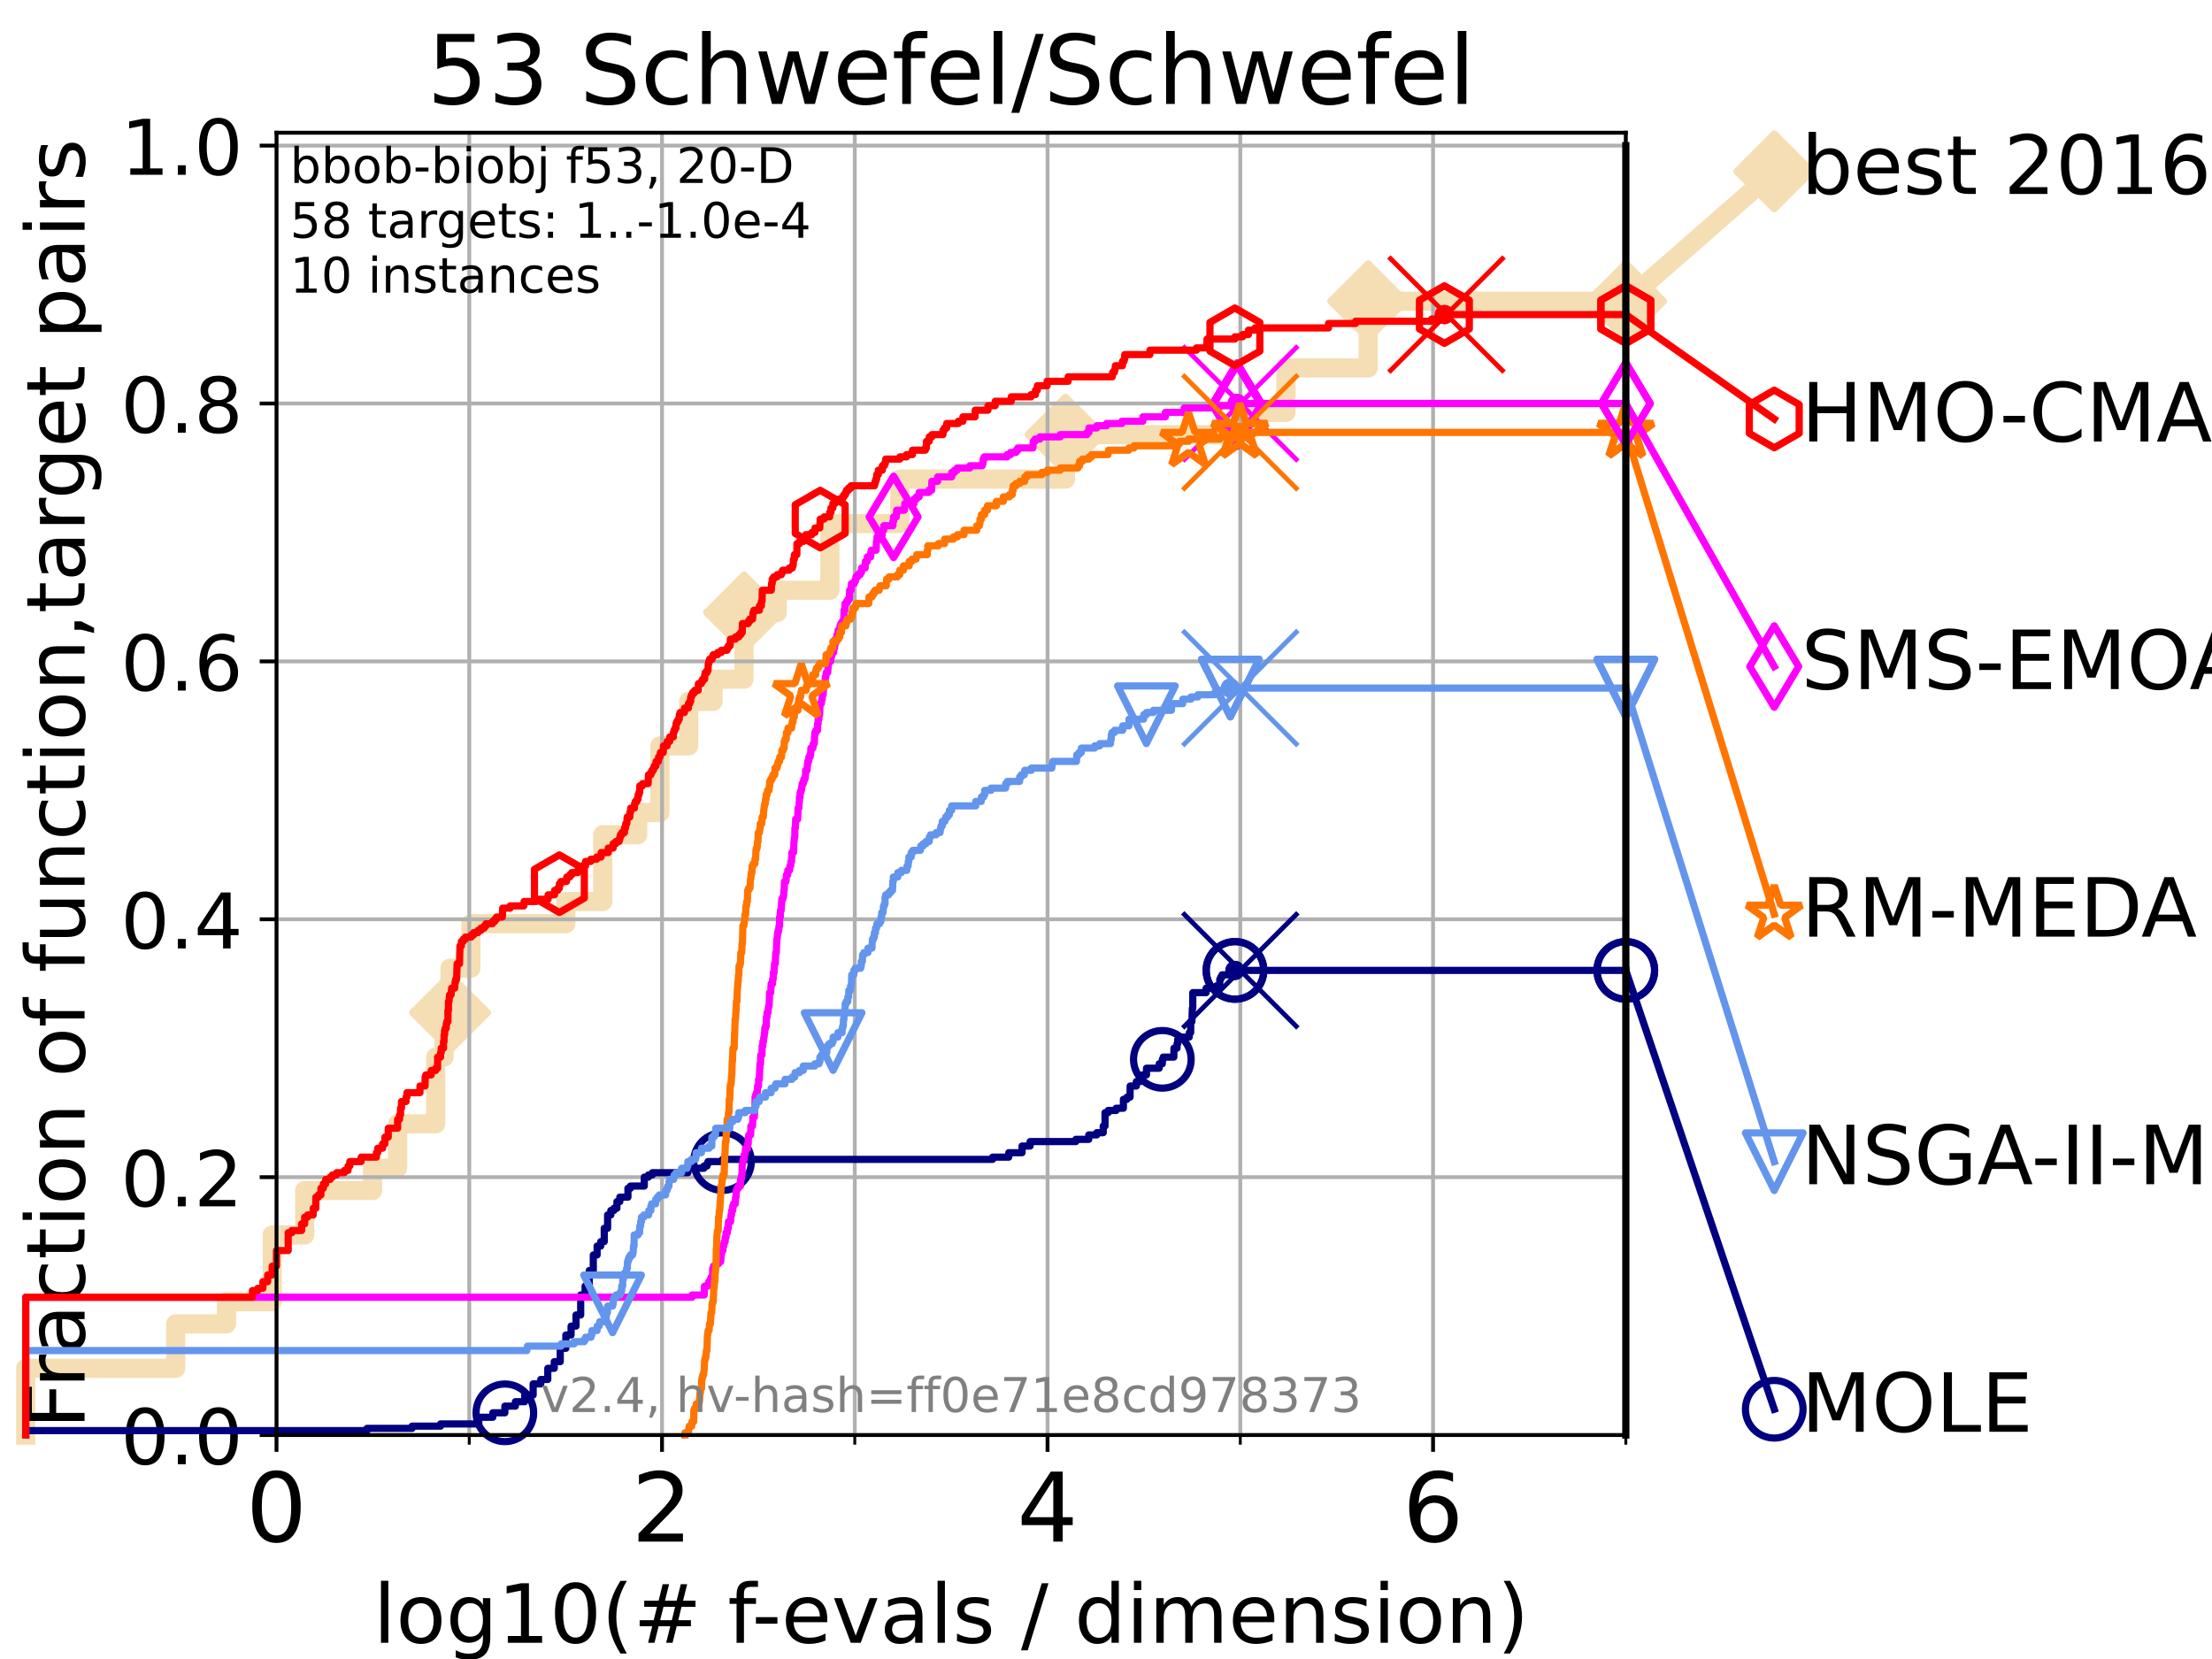 <?xml version="1.0" encoding="utf-8" standalone="no"?>
<!DOCTYPE svg PUBLIC "-//W3C//DTD SVG 1.1//EN"
  "http://www.w3.org/Graphics/SVG/1.1/DTD/svg11.dtd">
<!-- Created with matplotlib (https://matplotlib.org/) -->
<svg height="345.6pt" version="1.1" viewBox="0 0 460.8 345.6" width="460.8pt" xmlns="http://www.w3.org/2000/svg" xmlns:xlink="http://www.w3.org/1999/xlink">
 <defs>
  <style type="text/css">*{stroke-linecap:butt;stroke-linejoin:round;}</style>
 </defs>
 <g id="figure_1">
  <g id="patch_1">
   <path d="M 0 345.6 
L 460.8 345.6 
L 460.8 0 
L 0 0 
z
" style="fill:#ffffff;"/>
  </g>
  <g id="axes_1">
   <g id="patch_2">
    <path d="M 57.6 298.944 
L 338.688 298.944 
L 338.688 27.648 
L 57.6 27.648 
z
" style="fill:#ffffff;"/>
   </g>
   <g id="line2d_1">
    <path d="M 5.357 298.944 
L 5.357 285.05 
L 36.604 285.05 
L 36.604 275.788 
L 47.174 275.788 
L 47.174 271.157 
L 56.705 271.157 
L 56.705 257.263 
L 63.468 257.263 
L 63.468 248.001 
L 77.61 248.001 
L 77.61 243.37 
L 82.833 243.37 
L 82.833 234.107 
L 90.771 234.107 
L 90.771 220.214 
L 92.504 220.214 
L 92.504 210.951 
L 93.755 210.951 
L 93.755 201.689 
L 98.101 201.689 
L 98.101 192.426 
L 117.876 192.426 
L 117.876 187.795 
L 125.559 187.795 
L 125.559 173.901 
L 132.847 173.901 
L 132.847 169.27 
L 137.487 169.27 
L 137.487 155.377 
L 143.464 155.377 
L 143.464 146.114 
L 148.535 146.114 
L 148.535 141.483 
L 154.992 141.483 
L 154.992 127.589 
L 161.918 127.589 
L 161.918 122.958 
L 172.873 122.958 
L 172.873 109.065 
L 187.462 109.065 
L 187.462 99.802 
L 221.962 99.802 
L 221.962 90.54 
L 258.475 90.54 
L 258.475 85.909 
L 267.884 85.909 
L 267.884 76.646 
L 285.022 76.646 
L 285.022 62.753 
L 338.688 62.753 
" style="fill:none;stroke:#f5deb3;stroke-linecap:square;stroke-width:4;"/>
   </g>
   <g id="line2d_2">
    <defs>
     <path d="M -0 7.778 
L 7.778 0 
L 0 -7.778 
L -7.778 -0 
z
" id="md96b47ad23" style="stroke:#f5deb3;stroke-linejoin:miter;stroke-width:1.5;"/>
    </defs>
    <g>
     <use style="fill:#f5deb3;stroke:#f5deb3;stroke-linejoin:miter;stroke-width:1.5;" x="93.755" xlink:href="#md96b47ad23" y="210.951"/>
     <use style="fill:#f5deb3;stroke:#f5deb3;stroke-linejoin:miter;stroke-width:1.5;" x="154.992" xlink:href="#md96b47ad23" y="127.589"/>
     <use style="fill:#f5deb3;stroke:#f5deb3;stroke-linejoin:miter;stroke-width:1.5;" x="221.962" xlink:href="#md96b47ad23" y="90.54"/>
     <use style="fill:#f5deb3;stroke:#f5deb3;stroke-linejoin:miter;stroke-width:1.5;" x="285.022" xlink:href="#md96b47ad23" y="62.753"/>
     <use style="fill:#f5deb3;stroke:#f5deb3;stroke-linejoin:miter;stroke-width:1.5;" x="338.688" xlink:href="#md96b47ad23" y="62.753"/>
    </g>
   </g>
   <g id="line2d_3">
    <path style="fill:none;stroke:#f5deb3;stroke-linecap:square;stroke-width:4;"/>
    <g/>
   </g>
   <g id="line2d_4">
    <path d="M 338.688 62.753 
L 369.608 35.706 
" style="fill:none;stroke:#f5deb3;stroke-linecap:square;stroke-width:4;"/>
    <g>
     <use style="fill:#f5deb3;stroke:#f5deb3;stroke-linejoin:miter;stroke-width:1.5;" x="338.688" xlink:href="#md96b47ad23" y="62.753"/>
     <use style="fill:#f5deb3;stroke:#f5deb3;stroke-linejoin:miter;stroke-width:1.5;" x="369.608" xlink:href="#md96b47ad23" y="35.706"/>
    </g>
   </g>
   <g id="matplotlib.axis_1">
    <g id="xtick_1">
     <g id="line2d_5">
      <path clip-path="url(#p75994ff7aa)" d="M 57.6 298.944 
L 57.6 27.648 
" style="fill:none;stroke:#b0b0b0;stroke-linecap:square;stroke-width:0.8;"/>
     </g>
     <g id="line2d_6">
      <defs>
       <path d="M 0 0 
L 0 3.5 
" id="mddd3c22a01" style="stroke:#000000;stroke-width:0.8;"/>
      </defs>
      <g>
       <use style="stroke:#000000;stroke-width:0.8;" x="57.6" xlink:href="#mddd3c22a01" y="298.944"/>
      </g>
     </g>
     <g id="text_1">
      <!-- 0 -->
      <g transform="translate(51.237 321.141)scale(0.2 -0.2)">
       <defs>
        <path d="M 31.781 66.406 
Q 24.172 66.406 20.328 58.906 
Q 16.5 51.422 16.5 36.375 
Q 16.5 21.391 20.328 13.891 
Q 24.172 6.391 31.781 6.391 
Q 39.453 6.391 43.281 13.891 
Q 47.125 21.391 47.125 36.375 
Q 47.125 51.422 43.281 58.906 
Q 39.453 66.406 31.781 66.406 
z
M 31.781 74.219 
Q 44.047 74.219 50.516 64.516 
Q 56.984 54.828 56.984 36.375 
Q 56.984 17.969 50.516 8.266 
Q 44.047 -1.422 31.781 -1.422 
Q 19.531 -1.422 13.062 8.266 
Q 6.594 17.969 6.594 36.375 
Q 6.594 54.828 13.062 64.516 
Q 19.531 74.219 31.781 74.219 
z
" id="DejaVuSans-48"/>
       </defs>
       <use xlink:href="#DejaVuSans-48"/>
      </g>
     </g>
    </g>
    <g id="xtick_2">
     <g id="line2d_7">
      <path clip-path="url(#p75994ff7aa)" d="M 137.911 298.944 
L 137.911 27.648 
" style="fill:none;stroke:#b0b0b0;stroke-linecap:square;stroke-width:0.8;"/>
     </g>
     <g id="line2d_8">
      <g>
       <use style="stroke:#000000;stroke-width:0.8;" x="137.911" xlink:href="#mddd3c22a01" y="298.944"/>
      </g>
     </g>
     <g id="text_2">
      <!-- 2 -->
      <g transform="translate(131.548 321.141)scale(0.2 -0.2)">
       <defs>
        <path d="M 19.188 8.297 
L 53.609 8.297 
L 53.609 0 
L 7.328 0 
L 7.328 8.297 
Q 12.938 14.109 22.625 23.891 
Q 32.328 33.688 34.812 36.531 
Q 39.547 41.844 41.422 45.531 
Q 43.312 49.219 43.312 52.781 
Q 43.312 58.594 39.234 62.25 
Q 35.156 65.922 28.609 65.922 
Q 23.969 65.922 18.812 64.312 
Q 13.672 62.703 7.812 59.422 
L 7.812 69.391 
Q 13.766 71.781 18.938 73 
Q 24.125 74.219 28.422 74.219 
Q 39.75 74.219 46.484 68.547 
Q 53.219 62.891 53.219 53.422 
Q 53.219 48.922 51.531 44.891 
Q 49.859 40.875 45.406 35.406 
Q 44.188 33.984 37.641 27.219 
Q 31.109 20.453 19.188 8.297 
z
" id="DejaVuSans-50"/>
       </defs>
       <use xlink:href="#DejaVuSans-50"/>
      </g>
     </g>
    </g>
    <g id="xtick_3">
     <g id="line2d_9">
      <path clip-path="url(#p75994ff7aa)" d="M 218.222 298.944 
L 218.222 27.648 
" style="fill:none;stroke:#b0b0b0;stroke-linecap:square;stroke-width:0.8;"/>
     </g>
     <g id="line2d_10">
      <g>
       <use style="stroke:#000000;stroke-width:0.8;" x="218.222" xlink:href="#mddd3c22a01" y="298.944"/>
      </g>
     </g>
     <g id="text_3">
      <!-- 4 -->
      <g transform="translate(211.859 321.141)scale(0.2 -0.2)">
       <defs>
        <path d="M 37.797 64.312 
L 12.891 25.391 
L 37.797 25.391 
z
M 35.203 72.906 
L 47.609 72.906 
L 47.609 25.391 
L 58.016 25.391 
L 58.016 17.188 
L 47.609 17.188 
L 47.609 0 
L 37.797 0 
L 37.797 17.188 
L 4.891 17.188 
L 4.891 26.703 
z
" id="DejaVuSans-52"/>
       </defs>
       <use xlink:href="#DejaVuSans-52"/>
      </g>
     </g>
    </g>
    <g id="xtick_4">
     <g id="line2d_11">
      <path clip-path="url(#p75994ff7aa)" d="M 298.533 298.944 
L 298.533 27.648 
" style="fill:none;stroke:#b0b0b0;stroke-linecap:square;stroke-width:0.8;"/>
     </g>
     <g id="line2d_12">
      <g>
       <use style="stroke:#000000;stroke-width:0.8;" x="298.533" xlink:href="#mddd3c22a01" y="298.944"/>
      </g>
     </g>
     <g id="text_4">
      <!-- 6 -->
      <g transform="translate(292.17 321.141)scale(0.2 -0.2)">
       <defs>
        <path d="M 33.016 40.375 
Q 26.375 40.375 22.484 35.828 
Q 18.609 31.297 18.609 23.391 
Q 18.609 15.531 22.484 10.953 
Q 26.375 6.391 33.016 6.391 
Q 39.656 6.391 43.531 10.953 
Q 47.406 15.531 47.406 23.391 
Q 47.406 31.297 43.531 35.828 
Q 39.656 40.375 33.016 40.375 
z
M 52.594 71.297 
L 52.594 62.312 
Q 48.875 64.062 45.094 64.984 
Q 41.312 65.922 37.594 65.922 
Q 27.828 65.922 22.672 59.328 
Q 17.531 52.734 16.797 39.406 
Q 19.672 43.656 24.016 45.922 
Q 28.375 48.188 33.594 48.188 
Q 44.578 48.188 50.953 41.516 
Q 57.328 34.859 57.328 23.391 
Q 57.328 12.156 50.688 5.359 
Q 44.047 -1.422 33.016 -1.422 
Q 20.359 -1.422 13.672 8.266 
Q 6.984 17.969 6.984 36.375 
Q 6.984 53.656 15.188 63.938 
Q 23.391 74.219 37.203 74.219 
Q 40.922 74.219 44.703 73.484 
Q 48.484 72.75 52.594 71.297 
z
" id="DejaVuSans-54"/>
       </defs>
       <use xlink:href="#DejaVuSans-54"/>
      </g>
     </g>
    </g>
    <g id="xtick_5">
     <g id="line2d_13">
      <path clip-path="url(#p75994ff7aa)" d="M 97.755 298.944 
L 97.755 27.648 
" style="fill:none;stroke:#b0b0b0;stroke-linecap:square;stroke-width:0.8;"/>
     </g>
     <g id="line2d_14">
      <defs>
       <path d="M 0 0 
L 0 2 
" id="me76aba4b03" style="stroke:#000000;stroke-width:0.6;"/>
      </defs>
      <g>
       <use style="stroke:#000000;stroke-width:0.6;" x="97.755" xlink:href="#me76aba4b03" y="298.944"/>
      </g>
     </g>
    </g>
    <g id="xtick_6">
     <g id="line2d_15">
      <path clip-path="url(#p75994ff7aa)" d="M 178.066 298.944 
L 178.066 27.648 
" style="fill:none;stroke:#b0b0b0;stroke-linecap:square;stroke-width:0.8;"/>
     </g>
     <g id="line2d_16">
      <g>
       <use style="stroke:#000000;stroke-width:0.6;" x="178.066" xlink:href="#me76aba4b03" y="298.944"/>
      </g>
     </g>
    </g>
    <g id="xtick_7">
     <g id="line2d_17">
      <path clip-path="url(#p75994ff7aa)" d="M 258.377 298.944 
L 258.377 27.648 
" style="fill:none;stroke:#b0b0b0;stroke-linecap:square;stroke-width:0.8;"/>
     </g>
     <g id="line2d_18">
      <g>
       <use style="stroke:#000000;stroke-width:0.6;" x="258.377" xlink:href="#me76aba4b03" y="298.944"/>
      </g>
     </g>
    </g>
    <g id="xtick_8">
     <g id="line2d_19">
      <path clip-path="url(#p75994ff7aa)" d="M 338.688 298.944 
L 338.688 27.648 
" style="fill:none;stroke:#b0b0b0;stroke-linecap:square;stroke-width:0.8;"/>
     </g>
     <g id="line2d_20">
      <g>
       <use style="stroke:#000000;stroke-width:0.6;" x="338.688" xlink:href="#me76aba4b03" y="298.944"/>
      </g>
     </g>
    </g>
    <g id="text_5">
     <!-- log10(# f-evals / dimension) -->
     <g transform="translate(77.764 342.218)scale(0.17 -0.17)">
      <defs>
       <path d="M 9.422 75.984 
L 18.406 75.984 
L 18.406 0 
L 9.422 0 
z
" id="DejaVuSans-108"/>
       <path d="M 30.609 48.391 
Q 23.391 48.391 19.188 42.75 
Q 14.984 37.109 14.984 27.297 
Q 14.984 17.484 19.156 11.844 
Q 23.344 6.203 30.609 6.203 
Q 37.797 6.203 41.984 11.859 
Q 46.188 17.531 46.188 27.297 
Q 46.188 37.016 41.984 42.703 
Q 37.797 48.391 30.609 48.391 
z
M 30.609 56 
Q 42.328 56 49.016 48.375 
Q 55.719 40.766 55.719 27.297 
Q 55.719 13.875 49.016 6.219 
Q 42.328 -1.422 30.609 -1.422 
Q 18.844 -1.422 12.172 6.219 
Q 5.516 13.875 5.516 27.297 
Q 5.516 40.766 12.172 48.375 
Q 18.844 56 30.609 56 
z
" id="DejaVuSans-111"/>
       <path d="M 45.406 27.984 
Q 45.406 37.75 41.375 43.109 
Q 37.359 48.484 30.078 48.484 
Q 22.859 48.484 18.828 43.109 
Q 14.797 37.75 14.797 27.984 
Q 14.797 18.266 18.828 12.891 
Q 22.859 7.516 30.078 7.516 
Q 37.359 7.516 41.375 12.891 
Q 45.406 18.266 45.406 27.984 
z
M 54.391 6.781 
Q 54.391 -7.172 48.188 -13.984 
Q 42 -20.797 29.203 -20.797 
Q 24.469 -20.797 20.266 -20.094 
Q 16.062 -19.391 12.109 -17.922 
L 12.109 -9.188 
Q 16.062 -11.328 19.922 -12.344 
Q 23.781 -13.375 27.781 -13.375 
Q 36.625 -13.375 41.016 -8.766 
Q 45.406 -4.156 45.406 5.172 
L 45.406 9.625 
Q 42.625 4.781 38.281 2.391 
Q 33.938 0 27.875 0 
Q 17.828 0 11.672 7.656 
Q 5.516 15.328 5.516 27.984 
Q 5.516 40.672 11.672 48.328 
Q 17.828 56 27.875 56 
Q 33.938 56 38.281 53.609 
Q 42.625 51.219 45.406 46.391 
L 45.406 54.688 
L 54.391 54.688 
z
" id="DejaVuSans-103"/>
       <path d="M 12.406 8.297 
L 28.516 8.297 
L 28.516 63.922 
L 10.984 60.406 
L 10.984 69.391 
L 28.422 72.906 
L 38.281 72.906 
L 38.281 8.297 
L 54.391 8.297 
L 54.391 0 
L 12.406 0 
z
" id="DejaVuSans-49"/>
       <path d="M 31 75.875 
Q 24.469 64.656 21.281 53.656 
Q 18.109 42.672 18.109 31.391 
Q 18.109 20.125 21.312 9.062 
Q 24.516 -2 31 -13.188 
L 23.188 -13.188 
Q 15.875 -1.703 12.234 9.375 
Q 8.594 20.453 8.594 31.391 
Q 8.594 42.281 12.203 53.312 
Q 15.828 64.359 23.188 75.875 
z
" id="DejaVuSans-40"/>
       <path d="M 51.125 44 
L 36.922 44 
L 32.812 27.688 
L 47.125 27.688 
z
M 43.797 71.781 
L 38.719 51.516 
L 52.984 51.516 
L 58.109 71.781 
L 65.922 71.781 
L 60.891 51.516 
L 76.125 51.516 
L 76.125 44 
L 58.984 44 
L 54.984 27.688 
L 70.516 27.688 
L 70.516 20.219 
L 53.078 20.219 
L 48 0 
L 40.188 0 
L 45.219 20.219 
L 30.906 20.219 
L 25.875 0 
L 18.016 0 
L 23.094 20.219 
L 7.719 20.219 
L 7.719 27.688 
L 24.906 27.688 
L 29 44 
L 13.281 44 
L 13.281 51.516 
L 30.906 51.516 
L 35.891 71.781 
z
" id="DejaVuSans-35"/>
       <path id="DejaVuSans-32"/>
       <path d="M 37.109 75.984 
L 37.109 68.5 
L 28.516 68.5 
Q 23.688 68.5 21.797 66.547 
Q 19.922 64.594 19.922 59.516 
L 19.922 54.688 
L 34.719 54.688 
L 34.719 47.703 
L 19.922 47.703 
L 19.922 0 
L 10.891 0 
L 10.891 47.703 
L 2.297 47.703 
L 2.297 54.688 
L 10.891 54.688 
L 10.891 58.5 
Q 10.891 67.625 15.141 71.797 
Q 19.391 75.984 28.609 75.984 
z
" id="DejaVuSans-102"/>
       <path d="M 4.891 31.391 
L 31.203 31.391 
L 31.203 23.391 
L 4.891 23.391 
z
" id="DejaVuSans-45"/>
       <path d="M 56.203 29.594 
L 56.203 25.203 
L 14.891 25.203 
Q 15.484 15.922 20.484 11.062 
Q 25.484 6.203 34.422 6.203 
Q 39.594 6.203 44.453 7.469 
Q 49.312 8.734 54.109 11.281 
L 54.109 2.781 
Q 49.266 0.734 44.188 -0.344 
Q 39.109 -1.422 33.891 -1.422 
Q 20.797 -1.422 13.156 6.188 
Q 5.516 13.812 5.516 26.812 
Q 5.516 40.234 12.766 48.109 
Q 20.016 56 32.328 56 
Q 43.359 56 49.781 48.891 
Q 56.203 41.797 56.203 29.594 
z
M 47.219 32.234 
Q 47.125 39.594 43.094 43.984 
Q 39.062 48.391 32.422 48.391 
Q 24.906 48.391 20.391 44.141 
Q 15.875 39.891 15.188 32.172 
z
" id="DejaVuSans-101"/>
       <path d="M 2.984 54.688 
L 12.5 54.688 
L 29.594 8.797 
L 46.688 54.688 
L 56.203 54.688 
L 35.688 0 
L 23.484 0 
z
" id="DejaVuSans-118"/>
       <path d="M 34.281 27.484 
Q 23.391 27.484 19.188 25 
Q 14.984 22.516 14.984 16.5 
Q 14.984 11.719 18.141 8.906 
Q 21.297 6.109 26.703 6.109 
Q 34.188 6.109 38.703 11.406 
Q 43.219 16.703 43.219 25.484 
L 43.219 27.484 
z
M 52.203 31.203 
L 52.203 0 
L 43.219 0 
L 43.219 8.297 
Q 40.141 3.328 35.547 0.953 
Q 30.953 -1.422 24.312 -1.422 
Q 15.922 -1.422 10.953 3.297 
Q 6 8.016 6 15.922 
Q 6 25.141 12.172 29.828 
Q 18.359 34.516 30.609 34.516 
L 43.219 34.516 
L 43.219 35.406 
Q 43.219 41.609 39.141 45 
Q 35.062 48.391 27.688 48.391 
Q 23 48.391 18.547 47.266 
Q 14.109 46.141 10.016 43.891 
L 10.016 52.203 
Q 14.938 54.109 19.578 55.047 
Q 24.219 56 28.609 56 
Q 40.484 56 46.344 49.844 
Q 52.203 43.703 52.203 31.203 
z
" id="DejaVuSans-97"/>
       <path d="M 44.281 53.078 
L 44.281 44.578 
Q 40.484 46.531 36.375 47.5 
Q 32.281 48.484 27.875 48.484 
Q 21.188 48.484 17.844 46.438 
Q 14.5 44.391 14.5 40.281 
Q 14.5 37.156 16.891 35.375 
Q 19.281 33.594 26.516 31.984 
L 29.594 31.297 
Q 39.156 29.25 43.188 25.516 
Q 47.219 21.781 47.219 15.094 
Q 47.219 7.469 41.188 3.016 
Q 35.156 -1.422 24.609 -1.422 
Q 20.219 -1.422 15.453 -0.562 
Q 10.688 0.297 5.422 2 
L 5.422 11.281 
Q 10.406 8.688 15.234 7.391 
Q 20.062 6.109 24.812 6.109 
Q 31.156 6.109 34.562 8.281 
Q 37.984 10.453 37.984 14.406 
Q 37.984 18.062 35.516 20.016 
Q 33.062 21.969 24.703 23.781 
L 21.578 24.516 
Q 13.234 26.266 9.516 29.906 
Q 5.812 33.547 5.812 39.891 
Q 5.812 47.609 11.281 51.797 
Q 16.75 56 26.812 56 
Q 31.781 56 36.172 55.266 
Q 40.578 54.547 44.281 53.078 
z
" id="DejaVuSans-115"/>
       <path d="M 25.391 72.906 
L 33.688 72.906 
L 8.297 -9.281 
L 0 -9.281 
z
" id="DejaVuSans-47"/>
       <path d="M 45.406 46.391 
L 45.406 75.984 
L 54.391 75.984 
L 54.391 0 
L 45.406 0 
L 45.406 8.203 
Q 42.578 3.328 38.25 0.953 
Q 33.938 -1.422 27.875 -1.422 
Q 17.969 -1.422 11.734 6.484 
Q 5.516 14.406 5.516 27.297 
Q 5.516 40.188 11.734 48.094 
Q 17.969 56 27.875 56 
Q 33.938 56 38.25 53.625 
Q 42.578 51.266 45.406 46.391 
z
M 14.797 27.297 
Q 14.797 17.391 18.875 11.75 
Q 22.953 6.109 30.078 6.109 
Q 37.203 6.109 41.297 11.75 
Q 45.406 17.391 45.406 27.297 
Q 45.406 37.203 41.297 42.844 
Q 37.203 48.484 30.078 48.484 
Q 22.953 48.484 18.875 42.844 
Q 14.797 37.203 14.797 27.297 
z
" id="DejaVuSans-100"/>
       <path d="M 9.422 54.688 
L 18.406 54.688 
L 18.406 0 
L 9.422 0 
z
M 9.422 75.984 
L 18.406 75.984 
L 18.406 64.594 
L 9.422 64.594 
z
" id="DejaVuSans-105"/>
       <path d="M 52 44.188 
Q 55.375 50.25 60.062 53.125 
Q 64.75 56 71.094 56 
Q 79.641 56 84.281 50.016 
Q 88.922 44.047 88.922 33.016 
L 88.922 0 
L 79.891 0 
L 79.891 32.719 
Q 79.891 40.578 77.094 44.375 
Q 74.312 48.188 68.609 48.188 
Q 61.625 48.188 57.562 43.547 
Q 53.516 38.922 53.516 30.906 
L 53.516 0 
L 44.484 0 
L 44.484 32.719 
Q 44.484 40.625 41.703 44.406 
Q 38.922 48.188 33.109 48.188 
Q 26.219 48.188 22.156 43.531 
Q 18.109 38.875 18.109 30.906 
L 18.109 0 
L 9.078 0 
L 9.078 54.688 
L 18.109 54.688 
L 18.109 46.188 
Q 21.188 51.219 25.484 53.609 
Q 29.781 56 35.688 56 
Q 41.656 56 45.828 52.969 
Q 50 49.953 52 44.188 
z
" id="DejaVuSans-109"/>
       <path d="M 54.891 33.016 
L 54.891 0 
L 45.906 0 
L 45.906 32.719 
Q 45.906 40.484 42.875 44.328 
Q 39.844 48.188 33.797 48.188 
Q 26.516 48.188 22.312 43.547 
Q 18.109 38.922 18.109 30.906 
L 18.109 0 
L 9.078 0 
L 9.078 54.688 
L 18.109 54.688 
L 18.109 46.188 
Q 21.344 51.125 25.703 53.562 
Q 30.078 56 35.797 56 
Q 45.219 56 50.047 50.172 
Q 54.891 44.344 54.891 33.016 
z
" id="DejaVuSans-110"/>
       <path d="M 8.016 75.875 
L 15.828 75.875 
Q 23.141 64.359 26.781 53.312 
Q 30.422 42.281 30.422 31.391 
Q 30.422 20.453 26.781 9.375 
Q 23.141 -1.703 15.828 -13.188 
L 8.016 -13.188 
Q 14.5 -2 17.703 9.062 
Q 20.906 20.125 20.906 31.391 
Q 20.906 42.672 17.703 53.656 
Q 14.5 64.656 8.016 75.875 
z
" id="DejaVuSans-41"/>
      </defs>
      <use xlink:href="#DejaVuSans-108"/>
      <use x="27.783" xlink:href="#DejaVuSans-111"/>
      <use x="88.965" xlink:href="#DejaVuSans-103"/>
      <use x="152.441" xlink:href="#DejaVuSans-49"/>
      <use x="216.064" xlink:href="#DejaVuSans-48"/>
      <use x="279.688" xlink:href="#DejaVuSans-40"/>
      <use x="318.701" xlink:href="#DejaVuSans-35"/>
      <use x="402.49" xlink:href="#DejaVuSans-32"/>
      <use x="434.277" xlink:href="#DejaVuSans-102"/>
      <use x="463.982" xlink:href="#DejaVuSans-45"/>
      <use x="500.066" xlink:href="#DejaVuSans-101"/>
      <use x="561.59" xlink:href="#DejaVuSans-118"/>
      <use x="620.77" xlink:href="#DejaVuSans-97"/>
      <use x="682.049" xlink:href="#DejaVuSans-108"/>
      <use x="709.832" xlink:href="#DejaVuSans-115"/>
      <use x="761.932" xlink:href="#DejaVuSans-32"/>
      <use x="793.719" xlink:href="#DejaVuSans-47"/>
      <use x="827.41" xlink:href="#DejaVuSans-32"/>
      <use x="859.197" xlink:href="#DejaVuSans-100"/>
      <use x="922.674" xlink:href="#DejaVuSans-105"/>
      <use x="950.457" xlink:href="#DejaVuSans-109"/>
      <use x="1047.869" xlink:href="#DejaVuSans-101"/>
      <use x="1109.393" xlink:href="#DejaVuSans-110"/>
      <use x="1172.771" xlink:href="#DejaVuSans-115"/>
      <use x="1224.871" xlink:href="#DejaVuSans-105"/>
      <use x="1252.654" xlink:href="#DejaVuSans-111"/>
      <use x="1313.836" xlink:href="#DejaVuSans-110"/>
      <use x="1377.215" xlink:href="#DejaVuSans-41"/>
     </g>
    </g>
   </g>
   <g id="matplotlib.axis_2">
    <g id="ytick_1">
     <g id="line2d_21">
      <path clip-path="url(#p75994ff7aa)" d="M 57.6 298.944 
L 338.688 298.944 
" style="fill:none;stroke:#b0b0b0;stroke-linecap:square;stroke-width:0.8;"/>
     </g>
     <g id="line2d_22">
      <defs>
       <path d="M 0 0 
L -3.5 0 
" id="mb063891619" style="stroke:#000000;stroke-width:0.8;"/>
      </defs>
      <g>
       <use style="stroke:#000000;stroke-width:0.8;" x="57.6" xlink:href="#mb063891619" y="298.944"/>
      </g>
     </g>
     <g id="text_6">
      <!-- 0.0 -->
      <g transform="translate(25.155 305.023)scale(0.16 -0.16)">
       <defs>
        <path d="M 10.688 12.406 
L 21 12.406 
L 21 0 
L 10.688 0 
z
" id="DejaVuSans-46"/>
       </defs>
       <use xlink:href="#DejaVuSans-48"/>
       <use x="63.623" xlink:href="#DejaVuSans-46"/>
       <use x="95.41" xlink:href="#DejaVuSans-48"/>
      </g>
     </g>
    </g>
    <g id="ytick_2">
     <g id="line2d_23">
      <path clip-path="url(#p75994ff7aa)" d="M 57.6 245.222 
L 338.688 245.222 
" style="fill:none;stroke:#b0b0b0;stroke-linecap:square;stroke-width:0.8;"/>
     </g>
     <g id="line2d_24">
      <g>
       <use style="stroke:#000000;stroke-width:0.8;" x="57.6" xlink:href="#mb063891619" y="245.222"/>
      </g>
     </g>
     <g id="text_7">
      <!-- 0.2 -->
      <g transform="translate(25.155 251.301)scale(0.16 -0.16)">
       <use xlink:href="#DejaVuSans-48"/>
       <use x="63.623" xlink:href="#DejaVuSans-46"/>
       <use x="95.41" xlink:href="#DejaVuSans-50"/>
      </g>
     </g>
    </g>
    <g id="ytick_3">
     <g id="line2d_25">
      <path clip-path="url(#p75994ff7aa)" d="M 57.6 191.5 
L 338.688 191.5 
" style="fill:none;stroke:#b0b0b0;stroke-linecap:square;stroke-width:0.8;"/>
     </g>
     <g id="line2d_26">
      <g>
       <use style="stroke:#000000;stroke-width:0.8;" x="57.6" xlink:href="#mb063891619" y="191.5"/>
      </g>
     </g>
     <g id="text_8">
      <!-- 0.4 -->
      <g transform="translate(25.155 197.579)scale(0.16 -0.16)">
       <use xlink:href="#DejaVuSans-48"/>
       <use x="63.623" xlink:href="#DejaVuSans-46"/>
       <use x="95.41" xlink:href="#DejaVuSans-52"/>
      </g>
     </g>
    </g>
    <g id="ytick_4">
     <g id="line2d_27">
      <path clip-path="url(#p75994ff7aa)" d="M 57.6 137.778 
L 338.688 137.778 
" style="fill:none;stroke:#b0b0b0;stroke-linecap:square;stroke-width:0.8;"/>
     </g>
     <g id="line2d_28">
      <g>
       <use style="stroke:#000000;stroke-width:0.8;" x="57.6" xlink:href="#mb063891619" y="137.778"/>
      </g>
     </g>
     <g id="text_9">
      <!-- 0.6 -->
      <g transform="translate(25.155 143.857)scale(0.16 -0.16)">
       <use xlink:href="#DejaVuSans-48"/>
       <use x="63.623" xlink:href="#DejaVuSans-46"/>
       <use x="95.41" xlink:href="#DejaVuSans-54"/>
      </g>
     </g>
    </g>
    <g id="ytick_5">
     <g id="line2d_29">
      <path clip-path="url(#p75994ff7aa)" d="M 57.6 84.056 
L 338.688 84.056 
" style="fill:none;stroke:#b0b0b0;stroke-linecap:square;stroke-width:0.8;"/>
     </g>
     <g id="line2d_30">
      <g>
       <use style="stroke:#000000;stroke-width:0.8;" x="57.6" xlink:href="#mb063891619" y="84.056"/>
      </g>
     </g>
     <g id="text_10">
      <!-- 0.8 -->
      <g transform="translate(25.155 90.135)scale(0.16 -0.16)">
       <defs>
        <path d="M 31.781 34.625 
Q 24.75 34.625 20.719 30.859 
Q 16.703 27.094 16.703 20.516 
Q 16.703 13.922 20.719 10.156 
Q 24.75 6.391 31.781 6.391 
Q 38.812 6.391 42.859 10.172 
Q 46.922 13.969 46.922 20.516 
Q 46.922 27.094 42.891 30.859 
Q 38.875 34.625 31.781 34.625 
z
M 21.922 38.812 
Q 15.578 40.375 12.031 44.719 
Q 8.5 49.078 8.5 55.328 
Q 8.5 64.062 14.719 69.141 
Q 20.953 74.219 31.781 74.219 
Q 42.672 74.219 48.875 69.141 
Q 55.078 64.062 55.078 55.328 
Q 55.078 49.078 51.531 44.719 
Q 48 40.375 41.703 38.812 
Q 48.828 37.156 52.797 32.312 
Q 56.781 27.484 56.781 20.516 
Q 56.781 9.906 50.312 4.234 
Q 43.844 -1.422 31.781 -1.422 
Q 19.734 -1.422 13.25 4.234 
Q 6.781 9.906 6.781 20.516 
Q 6.781 27.484 10.781 32.312 
Q 14.797 37.156 21.922 38.812 
z
M 18.312 54.391 
Q 18.312 48.734 21.844 45.562 
Q 25.391 42.391 31.781 42.391 
Q 38.141 42.391 41.719 45.562 
Q 45.312 48.734 45.312 54.391 
Q 45.312 60.062 41.719 63.234 
Q 38.141 66.406 31.781 66.406 
Q 25.391 66.406 21.844 63.234 
Q 18.312 60.062 18.312 54.391 
z
" id="DejaVuSans-56"/>
       </defs>
       <use xlink:href="#DejaVuSans-48"/>
       <use x="63.623" xlink:href="#DejaVuSans-46"/>
       <use x="95.41" xlink:href="#DejaVuSans-56"/>
      </g>
     </g>
    </g>
    <g id="ytick_6">
     <g id="line2d_31">
      <path clip-path="url(#p75994ff7aa)" d="M 57.6 30.334 
L 338.688 30.334 
" style="fill:none;stroke:#b0b0b0;stroke-linecap:square;stroke-width:0.8;"/>
     </g>
     <g id="line2d_32">
      <g>
       <use style="stroke:#000000;stroke-width:0.8;" x="57.6" xlink:href="#mb063891619" y="30.334"/>
      </g>
     </g>
     <g id="text_11">
      <!-- 1.0 -->
      <g transform="translate(25.155 36.413)scale(0.16 -0.16)">
       <use xlink:href="#DejaVuSans-49"/>
       <use x="63.623" xlink:href="#DejaVuSans-46"/>
       <use x="95.41" xlink:href="#DejaVuSans-48"/>
      </g>
     </g>
    </g>
    <g id="text_12">
     <!-- Fraction of function,target pairs -->
     <g transform="translate(17.62 297.681)rotate(-90)scale(0.17 -0.17)">
      <defs>
       <path d="M 9.812 72.906 
L 51.703 72.906 
L 51.703 64.594 
L 19.672 64.594 
L 19.672 43.109 
L 48.578 43.109 
L 48.578 34.812 
L 19.672 34.812 
L 19.672 0 
L 9.812 0 
z
" id="DejaVuSans-70"/>
       <path d="M 41.109 46.297 
Q 39.594 47.172 37.812 47.578 
Q 36.031 48 33.891 48 
Q 26.266 48 22.188 43.047 
Q 18.109 38.094 18.109 28.812 
L 18.109 0 
L 9.078 0 
L 9.078 54.688 
L 18.109 54.688 
L 18.109 46.188 
Q 20.953 51.172 25.484 53.578 
Q 30.031 56 36.531 56 
Q 37.453 56 38.578 55.875 
Q 39.703 55.766 41.062 55.516 
z
" id="DejaVuSans-114"/>
       <path d="M 48.781 52.594 
L 48.781 44.188 
Q 44.969 46.297 41.141 47.344 
Q 37.312 48.391 33.406 48.391 
Q 24.656 48.391 19.812 42.844 
Q 14.984 37.312 14.984 27.297 
Q 14.984 17.281 19.812 11.734 
Q 24.656 6.203 33.406 6.203 
Q 37.312 6.203 41.141 7.25 
Q 44.969 8.297 48.781 10.406 
L 48.781 2.094 
Q 45.016 0.344 40.984 -0.531 
Q 36.969 -1.422 32.422 -1.422 
Q 20.062 -1.422 12.781 6.344 
Q 5.516 14.109 5.516 27.297 
Q 5.516 40.672 12.859 48.328 
Q 20.219 56 33.016 56 
Q 37.156 56 41.109 55.141 
Q 45.062 54.297 48.781 52.594 
z
" id="DejaVuSans-99"/>
       <path d="M 18.312 70.219 
L 18.312 54.688 
L 36.812 54.688 
L 36.812 47.703 
L 18.312 47.703 
L 18.312 18.016 
Q 18.312 11.328 20.141 9.422 
Q 21.969 7.516 27.594 7.516 
L 36.812 7.516 
L 36.812 0 
L 27.594 0 
Q 17.188 0 13.234 3.875 
Q 9.281 7.766 9.281 18.016 
L 9.281 47.703 
L 2.688 47.703 
L 2.688 54.688 
L 9.281 54.688 
L 9.281 70.219 
z
" id="DejaVuSans-116"/>
       <path d="M 8.5 21.578 
L 8.5 54.688 
L 17.484 54.688 
L 17.484 21.922 
Q 17.484 14.156 20.5 10.266 
Q 23.531 6.391 29.594 6.391 
Q 36.859 6.391 41.078 11.031 
Q 45.312 15.672 45.312 23.688 
L 45.312 54.688 
L 54.297 54.688 
L 54.297 0 
L 45.312 0 
L 45.312 8.406 
Q 42.047 3.422 37.719 1 
Q 33.406 -1.422 27.688 -1.422 
Q 18.266 -1.422 13.375 4.438 
Q 8.5 10.297 8.5 21.578 
z
M 31.109 56 
z
" id="DejaVuSans-117"/>
       <path d="M 11.719 12.406 
L 22.016 12.406 
L 22.016 4 
L 14.016 -11.625 
L 7.719 -11.625 
L 11.719 4 
z
" id="DejaVuSans-44"/>
       <path d="M 18.109 8.203 
L 18.109 -20.797 
L 9.078 -20.797 
L 9.078 54.688 
L 18.109 54.688 
L 18.109 46.391 
Q 20.953 51.266 25.266 53.625 
Q 29.594 56 35.594 56 
Q 45.562 56 51.781 48.094 
Q 58.016 40.188 58.016 27.297 
Q 58.016 14.406 51.781 6.484 
Q 45.562 -1.422 35.594 -1.422 
Q 29.594 -1.422 25.266 0.953 
Q 20.953 3.328 18.109 8.203 
z
M 48.688 27.297 
Q 48.688 37.203 44.609 42.844 
Q 40.531 48.484 33.406 48.484 
Q 26.266 48.484 22.188 42.844 
Q 18.109 37.203 18.109 27.297 
Q 18.109 17.391 22.188 11.75 
Q 26.266 6.109 33.406 6.109 
Q 40.531 6.109 44.609 11.75 
Q 48.688 17.391 48.688 27.297 
z
" id="DejaVuSans-112"/>
      </defs>
      <use xlink:href="#DejaVuSans-70"/>
      <use x="50.27" xlink:href="#DejaVuSans-114"/>
      <use x="91.383" xlink:href="#DejaVuSans-97"/>
      <use x="152.662" xlink:href="#DejaVuSans-99"/>
      <use x="207.643" xlink:href="#DejaVuSans-116"/>
      <use x="246.852" xlink:href="#DejaVuSans-105"/>
      <use x="274.635" xlink:href="#DejaVuSans-111"/>
      <use x="335.816" xlink:href="#DejaVuSans-110"/>
      <use x="399.195" xlink:href="#DejaVuSans-32"/>
      <use x="430.982" xlink:href="#DejaVuSans-111"/>
      <use x="492.164" xlink:href="#DejaVuSans-102"/>
      <use x="527.369" xlink:href="#DejaVuSans-32"/>
      <use x="559.156" xlink:href="#DejaVuSans-102"/>
      <use x="594.361" xlink:href="#DejaVuSans-117"/>
      <use x="657.74" xlink:href="#DejaVuSans-110"/>
      <use x="721.119" xlink:href="#DejaVuSans-99"/>
      <use x="776.1" xlink:href="#DejaVuSans-116"/>
      <use x="815.309" xlink:href="#DejaVuSans-105"/>
      <use x="843.092" xlink:href="#DejaVuSans-111"/>
      <use x="904.273" xlink:href="#DejaVuSans-110"/>
      <use x="967.652" xlink:href="#DejaVuSans-44"/>
      <use x="999.439" xlink:href="#DejaVuSans-116"/>
      <use x="1038.648" xlink:href="#DejaVuSans-97"/>
      <use x="1099.928" xlink:href="#DejaVuSans-114"/>
      <use x="1139.291" xlink:href="#DejaVuSans-103"/>
      <use x="1202.768" xlink:href="#DejaVuSans-101"/>
      <use x="1264.291" xlink:href="#DejaVuSans-116"/>
      <use x="1303.5" xlink:href="#DejaVuSans-32"/>
      <use x="1335.287" xlink:href="#DejaVuSans-112"/>
      <use x="1398.764" xlink:href="#DejaVuSans-97"/>
      <use x="1460.043" xlink:href="#DejaVuSans-105"/>
      <use x="1487.826" xlink:href="#DejaVuSans-114"/>
      <use x="1528.939" xlink:href="#DejaVuSans-115"/>
     </g>
    </g>
   </g>
   <g id="line2d_33">
    <defs>
     <path d="M 0 1.5 
C 0.398 1.5 0.779 1.342 1.061 1.061 
C 1.342 0.779 1.5 0.398 1.5 0 
C 1.5 -0.398 1.342 -0.779 1.061 -1.061 
C 0.779 -1.342 0.398 -1.5 0 -1.5 
C -0.398 -1.5 -0.779 -1.342 -1.061 -1.061 
C -1.342 -0.779 -1.5 -0.398 -1.5 0 
C -1.5 0.398 -1.342 0.779 -1.061 1.061 
C -0.779 1.342 -0.398 1.5 0 1.5 
z
" id="m54c5ccac97" style="stroke:#f5deb3;"/>
    </defs>
    <g>
     <use style="fill:#f5deb3;stroke:#f5deb3;" x="285.022" xlink:href="#m54c5ccac97" y="62.753"/>
     <use style="fill:#f5deb3;stroke:#f5deb3;" x="285.022" xlink:href="#m54c5ccac97" y="62.753"/>
    </g>
   </g>
   <g id="line2d_34">
    <defs>
     <path d="M 0 1.5 
C 0.398 1.5 0.779 1.342 1.061 1.061 
C 1.342 0.779 1.5 0.398 1.5 0 
C 1.5 -0.398 1.342 -0.779 1.061 -1.061 
C 0.779 -1.342 0.398 -1.5 0 -1.5 
C -0.398 -1.5 -0.779 -1.342 -1.061 -1.061 
C -1.342 -0.779 -1.5 -0.398 -1.5 0 
C -1.5 0.398 -1.342 0.779 -1.061 1.061 
C -0.779 1.342 -0.398 1.5 0 1.5 
z
" id="m4c9cf76383" style="stroke:#000080;"/>
    </defs>
    <g>
     <use style="fill:#000080;stroke:#000080;" x="257.268" xlink:href="#m4c9cf76383" y="202.152"/>
     <use style="fill:#000080;stroke:#000080;" x="257.268" xlink:href="#m4c9cf76383" y="202.152"/>
    </g>
   </g>
   <g id="line2d_35">
    <path d="M 5.357 298.944 
L 5.357 298.018 
L 76.466 298.018 
L 76.466 297.555 
L 85.841 297.555 
L 85.841 297.092 
L 91.783 297.092 
L 91.783 296.628 
L 99.732 296.628 
L 99.732 295.239 
L 102.663 295.239 
L 102.663 294.313 
L 105.172 294.313 
L 105.172 292.923 
L 107.365 292.923 
L 107.365 291.997 
L 109.312 291.997 
L 109.312 290.608 
L 111.064 290.608 
L 111.064 288.292 
L 112.656 288.292 
L 112.656 287.366 
L 114.114 287.366 
L 114.114 285.05 
L 115.46 285.05 
L 115.46 283.661 
L 116.71 283.661 
L 116.71 280.882 
L 117.876 280.882 
L 117.876 278.104 
L 118.968 278.104 
L 118.968 276.251 
L 119.997 276.251 
L 119.997 273.935 
L 120.968 273.935 
L 120.968 269.767 
L 121.888 269.767 
L 121.888 267.915 
L 122.761 267.915 
L 122.761 264.673 
L 123.594 264.673 
L 123.594 261.431 
L 124.388 261.431 
L 124.388 259.579 
L 125.147 259.579 
L 125.147 258.653 
L 125.875 258.653 
L 125.875 255.874 
L 126.574 255.874 
L 126.574 253.095 
L 127.246 253.095 
L 127.246 252.169 
L 127.892 252.169 
L 127.892 251.706 
L 128.516 251.706 
L 128.516 250.316 
L 129.118 250.316 
L 129.118 249.39 
L 130.809 249.39 
L 130.809 247.538 
L 131.338 247.538 
L 131.338 247.075 
L 134.214 247.075 
L 134.214 245.222 
L 135.077 245.222 
L 135.077 244.759 
L 135.898 244.759 
L 135.898 244.296 
L 143.305 244.296 
L 143.305 243.37 
L 146.639 243.37 
L 146.639 242.906 
L 147.277 242.906 
L 147.277 242.443 
L 147.485 242.443 
L 147.485 241.98 
L 150.51 241.98 
L 150.51 241.517 
L 206.784 241.517 
L 206.784 241.054 
L 210.146 241.054 
L 210.146 240.128 
L 212.916 240.128 
L 212.916 238.738 
L 214.594 238.738 
L 214.594 237.812 
L 224.117 237.812 
L 224.117 237.349 
L 226.809 237.349 
L 226.809 236.423 
L 228.474 236.423 
L 228.474 235.96 
L 229.822 235.96 
L 229.822 234.57 
L 230.197 234.57 
L 230.197 231.792 
L 230.853 231.792 
L 230.853 231.328 
L 232.517 231.328 
L 232.517 230.865 
L 234.021 230.865 
L 234.028 229.013 
L 234.773 229.013 
L 234.773 228.55 
L 235.412 228.55 
L 235.433 226.234 
L 236.719 226.234 
L 236.719 225.308 
L 237.576 225.308 
L 237.576 224.845 
L 237.964 224.845 
L 237.964 223.918 
L 238.835 223.918 
L 238.835 222.529 
L 241.483 222.529 
L 241.483 221.603 
L 242.137 221.603 
L 242.137 220.677 
L 242.32 220.677 
L 242.32 220.214 
L 244.531 220.214 
L 244.555 218.361 
L 245.2 218.361 
L 245.2 217.435 
L 245.34 217.435 
L 245.34 216.509 
L 245.801 216.509 
L 245.801 216.045 
L 247.731 216.045 
L 247.763 215.119 
L 248.035 215.119 
L 248.052 212.804 
L 248.303 212.804 
L 248.389 210.025 
L 248.477 210.025 
L 248.479 206.783 
L 251.26 206.783 
L 251.26 205.857 
L 253.372 205.857 
L 253.372 205.394 
L 254.101 205.394 
L 254.101 204.004 
L 254.303 204.004 
L 254.303 203.541 
L 254.576 203.541 
L 254.576 203.078 
L 257.268 203.078 
L 257.268 202.152 
L 338.688 202.152 
L 338.688 202.152 
" style="fill:none;stroke:#000080;stroke-linecap:square;stroke-width:1.5;"/>
   </g>
   <g id="line2d_36">
    <defs>
     <path d="M 0 6 
C 1.591 6 3.117 5.368 4.243 4.243 
C 5.368 3.117 6 1.591 6 0 
C 6 -1.591 5.368 -3.117 4.243 -4.243 
C 3.117 -5.368 1.591 -6 0 -6 
C -1.591 -6 -3.117 -5.368 -4.243 -4.243 
C -5.368 -3.117 -6 -1.591 -6 0 
C -6 1.591 -5.368 3.117 -4.243 4.243 
C -3.117 5.368 -1.591 6 0 6 
z
" id="mdbc5e0d711" style="stroke:#000080;stroke-width:1.5;"/>
    </defs>
    <g>
     <use style="fill-opacity:0;stroke:#000080;stroke-width:1.5;" x="105.172" xlink:href="#mdbc5e0d711" y="294.313"/>
     <use style="fill-opacity:0;stroke:#000080;stroke-width:1.5;" x="150.51" xlink:href="#mdbc5e0d711" y="241.98"/>
     <use style="fill-opacity:0;stroke:#000080;stroke-width:1.5;" x="242.137" xlink:href="#mdbc5e0d711" y="220.677"/>
     <use style="fill-opacity:0;stroke:#000080;stroke-width:1.5;" x="257.268" xlink:href="#mdbc5e0d711" y="202.152"/>
     <use style="fill-opacity:0;stroke:#000080;stroke-width:1.5;" x="257.268" xlink:href="#mdbc5e0d711" y="202.152"/>
     <use style="fill-opacity:0;stroke:#000080;stroke-width:1.5;" x="338.688" xlink:href="#mdbc5e0d711" y="202.152"/>
    </g>
   </g>
   <g id="line2d_37">
    <path style="fill:none;stroke:#000080;stroke-linecap:square;stroke-width:1.5;"/>
    <g/>
   </g>
   <g id="line2d_38">
    <path clip-path="url(#p75994ff7aa)" d="M 258.377 202.152 
" style="fill:none;stroke:#000080;stroke-linecap:square;stroke-width:1.5;"/>
    <defs>
     <path d="M -12 12 
L 12 -12 
M -12 -12 
L 12 12 
" id="m90fa350b0f" style="stroke:#000080;"/>
    </defs>
    <g clip-path="url(#p75994ff7aa)">
     <use style="fill:#000080;stroke:#000080;" x="258.377" xlink:href="#m90fa350b0f" y="202.152"/>
    </g>
   </g>
   <g id="line2d_39">
    <defs>
     <path d="M 0 1.5 
C 0.398 1.5 0.779 1.342 1.061 1.061 
C 1.342 0.779 1.5 0.398 1.5 0 
C 1.5 -0.398 1.342 -0.779 1.061 -1.061 
C 0.779 -1.342 0.398 -1.5 0 -1.5 
C -0.398 -1.5 -0.779 -1.342 -1.061 -1.061 
C -1.342 -0.779 -1.5 -0.398 -1.5 0 
C -1.5 0.398 -1.342 0.779 -1.061 1.061 
C -0.779 1.342 -0.398 1.5 0 1.5 
z
" id="m8b7af7218e" style="stroke:#ff00ff;"/>
    </defs>
    <g>
     <use style="fill:#ff00ff;stroke:#ff00ff;" x="257.712" xlink:href="#m8b7af7218e" y="84.056"/>
     <use style="fill:#ff00ff;stroke:#ff00ff;" x="257.712" xlink:href="#m8b7af7218e" y="84.056"/>
    </g>
   </g>
   <g id="line2d_40">
    <path d="M 5.357 298.944 
L 5.357 270.231 
L 144.191 270.231 
L 144.191 269.767 
L 146.713 269.767 
L 146.76 267.915 
L 147.495 267.915 
L 147.495 267.452 
L 147.66 267.452 
L 147.66 266.989 
L 147.942 266.989 
L 147.942 266.526 
L 148.137 266.526 
L 148.137 266.062 
L 148.459 266.062 
L 148.464 264.21 
L 148.63 264.21 
L 148.63 263.747 
L 149.182 263.747 
L 149.182 263.284 
L 149.66 263.284 
L 149.66 262.821 
L 150.133 262.821 
L 150.228 261.431 
L 150.267 261.431 
L 150.336 260.505 
L 150.599 260.505 
L 150.628 259.579 
L 150.766 259.579 
L 150.766 259.116 
L 150.883 259.116 
L 150.883 258.653 
L 151.068 258.653 
L 151.068 257.726 
L 151.252 257.726 
L 151.252 256.8 
L 151.518 256.8 
L 151.518 255.874 
L 151.732 255.874 
L 151.744 254.484 
L 152.196 254.484 
L 152.288 253.095 
L 152.383 253.095 
L 152.436 252.169 
L 152.636 252.169 
L 152.651 251.243 
L 152.811 251.243 
L 152.811 250.779 
L 153.175 250.779 
L 153.233 249.39 
L 153.33 249.39 
L 153.366 248.001 
L 153.524 248.001 
L 153.524 247.538 
L 153.817 247.538 
L 153.817 247.075 
L 154.249 247.075 
L 154.253 245.685 
L 154.419 245.685 
L 154.497 244.759 
L 154.571 244.759 
L 154.625 242.443 
L 154.711 242.443 
L 154.814 241.517 
L 155.008 241.517 
L 155.008 240.591 
L 155.168 240.591 
L 155.274 239.665 
L 155.303 239.665 
L 155.303 239.201 
L 155.748 239.201 
L 155.748 238.275 
L 155.864 238.275 
L 155.898 236.886 
L 155.985 236.886 
L 155.985 236.423 
L 156.373 236.423 
L 156.427 234.57 
L 156.771 234.57 
L 156.836 232.718 
L 157.145 232.718 
L 157.241 230.402 
L 157.281 230.402 
L 157.292 228.55 
L 157.418 228.55 
L 157.418 228.087 
L 157.591 228.087 
L 157.591 227.623 
L 157.754 227.623 
L 157.826 226.234 
L 158.009 226.234 
L 158.037 224.845 
L 158.184 224.845 
L 158.266 222.529 
L 158.307 222.529 
L 158.307 221.603 
L 158.428 221.603 
L 158.49 219.75 
L 158.735 219.75 
L 158.769 217.898 
L 158.921 217.898 
L 158.921 216.972 
L 159.041 216.972 
L 159.126 216.045 
L 159.17 216.045 
L 159.26 215.119 
L 159.314 215.119 
L 159.314 214.193 
L 159.474 214.193 
L 159.474 213.73 
L 159.646 213.73 
L 159.661 211.877 
L 159.793 211.877 
L 159.793 210.951 
L 159.978 210.951 
L 160.05 210.025 
L 160.099 210.025 
L 160.099 209.562 
L 160.223 209.562 
L 160.317 206.783 
L 160.557 206.783 
L 160.64 204.931 
L 160.938 204.931 
L 160.938 204.004 
L 161.059 204.004 
L 161.1 202.615 
L 161.25 202.615 
L 161.352 200.762 
L 161.506 200.762 
L 161.605 198.447 
L 161.719 198.447 
L 161.83 195.668 
L 161.89 195.668 
L 161.995 194.279 
L 162.109 194.279 
L 162.109 193.816 
L 162.226 193.816 
L 162.271 192.889 
L 162.396 192.889 
L 162.404 191.037 
L 162.551 191.037 
L 162.575 189.648 
L 162.737 189.648 
L 162.84 187.795 
L 162.859 187.795 
L 162.859 187.332 
L 163.066 187.332 
L 163.066 186.869 
L 163.218 186.869 
L 163.303 185.479 
L 163.362 185.479 
L 163.419 183.627 
L 163.743 183.627 
L 163.84 182.238 
L 164.088 182.238 
L 164.106 181.311 
L 164.488 181.311 
L 164.579 180.385 
L 164.713 180.385 
L 164.782 179.459 
L 164.892 179.459 
L 164.959 177.606 
L 165.301 177.606 
L 165.399 175.291 
L 165.44 175.291 
L 165.501 174.365 
L 165.569 174.365 
L 165.596 172.512 
L 165.688 172.512 
L 165.752 170.66 
L 166.176 170.66 
L 166.25 168.344 
L 166.411 168.344 
L 166.502 166.955 
L 166.538 166.955 
L 166.538 166.028 
L 166.676 166.028 
L 166.686 165.102 
L 166.824 165.102 
L 166.824 164.639 
L 166.952 164.639 
L 167.037 163.713 
L 167.099 163.713 
L 167.099 163.25 
L 167.341 163.25 
L 167.341 162.787 
L 167.462 162.787 
L 167.462 162.323 
L 167.693 162.323 
L 167.803 161.397 
L 167.809 161.397 
L 167.822 160.471 
L 168.125 160.471 
L 168.219 159.082 
L 168.276 159.082 
L 168.276 158.618 
L 168.463 158.618 
L 168.515 157.692 
L 168.755 157.692 
L 168.755 157.229 
L 168.874 157.229 
L 168.924 155.84 
L 169.33 155.84 
L 169.429 154.914 
L 169.63 154.914 
L 169.711 153.061 
L 169.758 153.061 
L 169.758 152.598 
L 169.952 152.598 
L 169.952 152.135 
L 170.309 152.135 
L 170.323 150.745 
L 170.431 150.745 
L 170.431 149.819 
L 170.593 149.819 
L 170.619 148.893 
L 170.76 148.893 
L 170.816 146.577 
L 171.095 146.577 
L 171.198 145.651 
L 171.287 145.651 
L 171.287 144.725 
L 171.475 144.725 
L 171.57 142.872 
L 171.765 142.872 
L 171.765 142.409 
L 171.9 142.409 
L 171.922 141.02 
L 172.032 141.02 
L 172.132 140.094 
L 172.433 140.094 
L 172.518 138.704 
L 172.552 138.704 
L 172.632 137.778 
L 173.033 137.778 
L 173.05 136.852 
L 173.224 136.852 
L 173.279 135.926 
L 173.674 135.926 
L 173.718 134.999 
L 173.847 134.999 
L 173.921 134.073 
L 174.042 134.073 
L 174.042 133.147 
L 174.345 133.147 
L 174.345 132.221 
L 174.591 132.221 
L 174.597 131.294 
L 174.989 131.294 
L 174.989 130.368 
L 175.149 130.368 
L 175.149 129.905 
L 175.451 129.905 
L 175.451 129.442 
L 175.744 129.442 
L 175.826 127.126 
L 176.011 127.126 
L 176.028 125.737 
L 176.361 125.737 
L 176.361 125.274 
L 176.651 125.274 
L 176.651 124.811 
L 176.945 124.811 
L 176.99 122.958 
L 177.321 122.958 
L 177.37 121.569 
L 177.971 121.569 
L 177.971 121.106 
L 178.191 121.106 
L 178.297 120.179 
L 178.67 120.179 
L 178.67 119.716 
L 179.188 119.716 
L 179.188 119.253 
L 179.446 119.253 
L 179.492 118.327 
L 180.232 118.327 
L 180.27 116.938 
L 180.672 116.938 
L 180.672 116.011 
L 181.394 116.011 
L 181.394 115.085 
L 181.506 115.085 
L 181.506 114.622 
L 182.523 114.622 
L 182.581 112.77 
L 182.698 112.77 
L 182.698 111.843 
L 182.979 111.843 
L 182.979 111.38 
L 183.787 111.38 
L 183.787 110.454 
L 184.073 110.454 
L 184.104 109.528 
L 186.008 109.528 
L 186.008 108.601 
L 186.15 108.601 
L 186.15 107.675 
L 186.728 107.675 
L 186.783 106.286 
L 188.388 106.286 
L 188.486 104.897 
L 190.408 104.897 
L 190.408 103.97 
L 190.914 103.97 
L 190.914 103.507 
L 191.472 103.507 
L 191.472 102.581 
L 193.486 102.581 
L 193.486 102.118 
L 194.084 102.118 
L 194.125 100.265 
L 195.326 100.265 
L 195.326 99.339 
L 198.266 99.339 
L 198.266 98.413 
L 198.848 98.413 
L 198.848 97.95 
L 199.39 97.95 
L 199.39 97.487 
L 202.042 97.487 
L 202.042 97.023 
L 204.632 97.023 
L 204.632 96.56 
L 204.768 96.56 
L 204.807 95.634 
L 205.027 95.634 
L 205.027 95.171 
L 209.808 95.171 
L 209.808 94.708 
L 210.53 94.708 
L 210.53 94.245 
L 211.666 94.245 
L 211.666 93.782 
L 212.029 93.782 
L 212.029 93.318 
L 215.172 93.318 
L 215.253 91.929 
L 215.622 91.929 
L 215.622 91.466 
L 216.631 91.466 
L 216.631 91.003 
L 220.875 91.003 
L 220.875 90.54 
L 226.43 90.54 
L 226.43 90.077 
L 226.852 90.077 
L 226.852 89.15 
L 228.485 89.15 
L 228.485 88.687 
L 230.515 88.687 
L 230.515 88.224 
L 233.703 88.224 
L 233.703 87.761 
L 238.072 87.761 
L 238.072 86.835 
L 242.761 86.835 
L 242.761 85.909 
L 246.689 85.909 
L 246.689 84.982 
L 253.926 84.982 
L 253.926 84.519 
L 257.712 84.519 
L 257.712 84.056 
L 338.688 84.056 
L 338.688 84.056 
" style="fill:none;stroke:#ff00ff;stroke-linecap:square;stroke-width:1.5;"/>
   </g>
   <g id="line2d_41">
    <defs>
     <path d="M -0 8.485 
L 5.091 0 
L 0 -8.485 
L -5.091 -0 
z
" id="m36819cd73a" style="stroke:#ff00ff;stroke-linejoin:miter;stroke-width:1.5;"/>
    </defs>
    <g>
     <use style="fill-opacity:0;stroke:#ff00ff;stroke-linejoin:miter;stroke-width:1.5;" x="186.15" xlink:href="#m36819cd73a" y="107.675"/>
     <use style="fill-opacity:0;stroke:#ff00ff;stroke-linejoin:miter;stroke-width:1.5;" x="257.712" xlink:href="#m36819cd73a" y="84.519"/>
     <use style="fill-opacity:0;stroke:#ff00ff;stroke-linejoin:miter;stroke-width:1.5;" x="257.712" xlink:href="#m36819cd73a" y="84.056"/>
     <use style="fill-opacity:0;stroke:#ff00ff;stroke-linejoin:miter;stroke-width:1.5;" x="338.688" xlink:href="#m36819cd73a" y="84.056"/>
    </g>
   </g>
   <g id="line2d_42">
    <path style="fill:none;stroke:#ff00ff;stroke-linecap:square;stroke-width:1.5;"/>
    <g/>
   </g>
   <g id="line2d_43">
    <path clip-path="url(#p75994ff7aa)" d="M 258.377 84.056 
" style="fill:none;stroke:#ff00ff;stroke-linecap:square;stroke-width:1.5;"/>
    <defs>
     <path d="M -12 12 
L 12 -12 
M -12 -12 
L 12 12 
" id="m5830c0dc9f" style="stroke:#ff00ff;"/>
    </defs>
    <g clip-path="url(#p75994ff7aa)">
     <use style="fill:#ff00ff;stroke:#ff00ff;" x="258.377" xlink:href="#m5830c0dc9f" y="84.056"/>
    </g>
   </g>
   <g id="line2d_44">
    <defs>
     <path d="M 0 1.5 
C 0.398 1.5 0.779 1.342 1.061 1.061 
C 1.342 0.779 1.5 0.398 1.5 0 
C 1.5 -0.398 1.342 -0.779 1.061 -1.061 
C 0.779 -1.342 0.398 -1.5 0 -1.5 
C -0.398 -1.5 -0.779 -1.342 -1.061 -1.061 
C -1.342 -0.779 -1.5 -0.398 -1.5 0 
C -1.5 0.398 -1.342 0.779 -1.061 1.061 
C -0.779 1.342 -0.398 1.5 0 1.5 
z
" id="m57a71ad60f" style="stroke:#ff7500;"/>
    </defs>
    <g>
     <use style="fill:#ff7500;stroke:#ff7500;" x="258.27" xlink:href="#m57a71ad60f" y="90.077"/>
     <use style="fill:#ff7500;stroke:#ff7500;" x="258.27" xlink:href="#m57a71ad60f" y="90.077"/>
    </g>
   </g>
   <g id="line2d_45">
    <path d="M 142.68 298.944 
L 142.68 298.481 
L 143.407 298.481 
L 143.502 297.555 
L 143.572 297.555 
L 143.572 297.092 
L 144.093 297.092 
L 144.142 296.165 
L 144.505 296.165 
L 144.534 293.85 
L 144.677 293.85 
L 144.677 293.387 
L 144.999 293.387 
L 145.051 292.46 
L 145.576 292.46 
L 145.576 291.997 
L 145.711 291.997 
L 145.816 290.145 
L 145.921 290.145 
L 145.938 289.218 
L 146.14 289.218 
L 146.173 287.366 
L 146.265 287.366 
L 146.265 286.903 
L 146.388 286.903 
L 146.388 286.44 
L 146.549 286.44 
L 146.655 285.514 
L 146.676 285.514 
L 146.776 283.661 
L 146.802 283.661 
L 146.802 283.198 
L 146.927 283.198 
L 146.927 282.735 
L 147.051 282.735 
L 147.149 281.345 
L 147.267 281.345 
L 147.374 278.104 
L 147.424 278.104 
L 147.51 277.177 
L 147.705 277.177 
L 147.794 275.788 
L 147.996 275.788 
L 148.103 273.472 
L 148.263 273.472 
L 148.335 271.62 
L 148.44 271.62 
L 148.44 271.157 
L 148.583 271.157 
L 148.682 268.378 
L 148.761 268.378 
L 148.859 266.989 
L 148.911 266.989 
L 148.985 265.136 
L 149.035 265.136 
L 149.109 263.747 
L 149.15 263.747 
L 149.232 260.042 
L 149.269 260.042 
L 149.364 257.263 
L 149.387 257.263 
L 149.459 256.337 
L 149.62 256.337 
L 149.687 253.558 
L 149.757 253.558 
L 149.863 252.169 
L 149.925 252.169 
L 150.034 250.316 
L 150.06 250.316 
L 150.146 248.464 
L 150.172 248.464 
L 150.211 247.075 
L 150.34 247.075 
L 150.442 245.685 
L 150.531 245.685 
L 150.607 244.759 
L 150.862 244.759 
L 150.966 240.591 
L 151.019 240.591 
L 151.126 237.812 
L 151.26 237.812 
L 151.284 235.96 
L 151.405 235.96 
L 151.474 233.181 
L 151.705 233.181 
L 151.756 231.792 
L 151.866 231.792 
L 151.913 229.013 
L 152.022 229.013 
L 152.111 226.234 
L 152.184 226.234 
L 152.184 225.771 
L 152.307 225.771 
L 152.417 223.918 
L 152.451 223.918 
L 152.534 221.14 
L 152.58 221.14 
L 152.688 218.361 
L 152.941 218.361 
L 153.029 215.119 
L 153.062 215.119 
L 153.138 212.34 
L 153.222 212.34 
L 153.33 210.488 
L 153.345 210.488 
L 153.409 208.635 
L 153.517 208.635 
L 153.62 205.857 
L 153.655 205.857 
L 153.729 204.467 
L 153.785 204.467 
L 153.838 203.078 
L 153.915 203.078 
L 153.953 201.226 
L 154.129 201.226 
L 154.129 200.762 
L 154.242 200.762 
L 154.335 198.447 
L 154.51 198.447 
L 154.578 196.594 
L 154.658 196.594 
L 154.751 192.889 
L 154.936 192.889 
L 154.936 192.426 
L 155.047 192.426 
L 155.109 191.5 
L 155.171 191.5 
L 155.174 190.574 
L 155.319 190.574 
L 155.412 188.721 
L 155.521 188.721 
L 155.559 187.795 
L 155.691 187.795 
L 155.754 185.479 
L 155.938 185.479 
L 155.938 185.016 
L 156.233 185.016 
L 156.328 183.164 
L 156.397 183.164 
L 156.458 182.238 
L 156.515 182.238 
L 156.515 181.775 
L 156.634 181.775 
L 156.697 180.385 
L 156.898 180.385 
L 156.898 179.922 
L 157.258 179.922 
L 157.258 178.996 
L 157.412 178.996 
L 157.475 177.143 
L 157.543 177.143 
L 157.543 176.68 
L 157.723 176.68 
L 157.799 175.291 
L 157.91 175.291 
L 157.957 173.438 
L 158.206 173.438 
L 158.307 172.512 
L 158.364 172.512 
L 158.364 171.586 
L 158.7 171.586 
L 158.753 170.196 
L 159.015 170.196 
L 159.095 168.807 
L 159.129 168.807 
L 159.196 167.881 
L 159.288 167.881 
L 159.288 167.418 
L 159.424 167.418 
L 159.469 166.492 
L 159.59 166.492 
L 159.59 165.565 
L 159.8 165.565 
L 159.895 164.639 
L 160.206 164.639 
L 160.262 163.713 
L 160.344 163.713 
L 160.344 162.787 
L 160.557 162.787 
L 160.557 162.323 
L 160.833 162.323 
L 160.833 161.86 
L 161.036 161.86 
L 161.036 161.397 
L 161.404 161.397 
L 161.441 160.008 
L 161.848 160.008 
L 161.848 159.545 
L 161.991 159.545 
L 161.991 159.082 
L 162.109 159.082 
L 162.109 158.618 
L 162.402 158.618 
L 162.443 157.692 
L 162.813 157.692 
L 162.871 156.303 
L 163.156 156.303 
L 163.156 155.84 
L 163.364 155.84 
L 163.376 154.45 
L 163.532 154.45 
L 163.532 153.987 
L 163.789 153.987 
L 163.822 152.598 
L 164.149 152.598 
L 164.149 151.672 
L 164.907 151.672 
L 164.966 150.745 
L 165.06 150.745 
L 165.06 150.282 
L 165.212 150.282 
L 165.212 149.356 
L 165.463 149.356 
L 165.54 147.967 
L 166.221 147.967 
L 166.241 146.577 
L 166.39 146.577 
L 166.39 145.651 
L 166.539 145.651 
L 166.539 145.188 
L 166.778 145.188 
L 166.857 144.262 
L 166.929 144.262 
L 166.929 143.799 
L 167.914 143.799 
L 168.017 142.872 
L 168.283 142.872 
L 168.318 141.483 
L 169.311 141.483 
L 169.32 140.557 
L 169.937 140.557 
L 169.937 139.631 
L 170.105 139.631 
L 170.105 139.167 
L 170.472 139.167 
L 170.472 138.704 
L 170.741 138.704 
L 170.741 138.241 
L 171.944 138.241 
L 171.944 137.778 
L 172.082 137.778 
L 172.098 136.389 
L 172.757 136.389 
L 172.757 135.926 
L 172.942 135.926 
L 172.942 135.462 
L 173.074 135.462 
L 173.074 134.999 
L 173.512 134.999 
L 173.518 133.61 
L 174.304 133.61 
L 174.304 133.147 
L 174.681 133.147 
L 174.681 132.684 
L 174.939 132.684 
L 174.939 131.757 
L 175.3 131.757 
L 175.348 130.368 
L 176.203 130.368 
L 176.203 129.905 
L 176.322 129.905 
L 176.322 129.442 
L 176.506 129.442 
L 176.506 128.979 
L 177.211 128.979 
L 177.211 128.516 
L 177.468 128.516 
L 177.468 127.589 
L 177.653 127.589 
L 177.653 126.663 
L 178.178 126.663 
L 178.178 126.2 
L 178.331 126.2 
L 178.331 125.737 
L 180.979 125.737 
L 181.021 124.348 
L 181.651 124.348 
L 181.651 123.884 
L 181.949 123.884 
L 181.949 123.421 
L 182.257 123.421 
L 182.257 122.958 
L 183.145 122.958 
L 183.145 122.495 
L 183.292 122.495 
L 183.292 122.032 
L 184.617 122.032 
L 184.691 120.643 
L 185.21 120.643 
L 185.21 120.179 
L 186.936 120.179 
L 186.936 119.716 
L 187.44 119.716 
L 187.44 118.79 
L 188.208 118.79 
L 188.208 117.864 
L 189.4 117.864 
L 189.4 116.938 
L 189.978 116.938 
L 189.978 116.475 
L 190.843 116.475 
L 190.843 116.011 
L 190.977 116.011 
L 190.977 115.548 
L 193.166 115.548 
L 193.183 114.622 
L 193.284 114.622 
L 193.284 113.696 
L 195.475 113.696 
L 195.475 113.233 
L 196.787 113.233 
L 196.787 112.306 
L 198.624 112.306 
L 198.624 111.843 
L 199.466 111.843 
L 199.466 111.38 
L 200.819 111.38 
L 200.819 110.454 
L 203.474 110.454 
L 203.474 109.528 
L 204.026 109.528 
L 204.026 109.065 
L 204.147 109.065 
L 204.147 108.138 
L 204.441 108.138 
L 204.441 107.212 
L 205.107 107.212 
L 205.107 106.286 
L 205.695 106.286 
L 205.695 105.36 
L 207.569 105.36 
L 207.569 104.433 
L 209.011 104.433 
L 209.011 103.507 
L 210.264 103.507 
L 210.264 103.044 
L 210.876 103.044 
L 210.876 102.118 
L 211.064 102.118 
L 211.064 101.192 
L 211.637 101.192 
L 211.637 100.728 
L 212.416 100.728 
L 212.416 100.265 
L 213.476 100.265 
L 213.476 99.339 
L 213.958 99.339 
L 213.958 98.876 
L 217.046 98.876 
L 217.046 98.413 
L 218.191 98.413 
L 218.191 97.95 
L 220.858 97.95 
L 220.858 97.487 
L 224.566 97.487 
L 224.566 97.023 
L 224.891 97.023 
L 224.891 96.097 
L 225.497 96.097 
L 225.497 95.634 
L 226.857 95.634 
L 226.857 95.171 
L 227.404 95.171 
L 227.404 94.708 
L 230.817 94.708 
L 230.817 94.245 
L 230.935 94.245 
L 230.935 93.782 
L 235.158 93.782 
L 235.158 93.318 
L 236.239 93.318 
L 236.239 92.855 
L 244.529 92.855 
L 244.529 92.392 
L 245.75 92.392 
L 245.75 91.929 
L 247.599 91.929 
L 247.599 91.466 
L 254.165 91.466 
L 254.165 91.003 
L 258.27 91.003 
L 258.27 90.077 
L 338.688 90.077 
L 338.688 90.077 
" style="fill:none;stroke:#ff7500;stroke-linecap:square;stroke-width:1.5;"/>
   </g>
   <g id="line2d_46">
    <defs>
     <path d="M 0 -6 
L -1.347 -1.854 
L -5.706 -1.854 
L -2.18 0.708 
L -3.527 4.854 
L -0 2.292 
L 3.527 4.854 
L 2.18 0.708 
L 5.706 -1.854 
L 1.347 -1.854 
z
" id="m7c91030b77" style="stroke:#ff7500;stroke-linejoin:bevel;stroke-width:1.5;"/>
    </defs>
    <g>
     <use style="fill-opacity:0;stroke:#ff7500;stroke-linejoin:bevel;stroke-width:1.5;" x="166.929" xlink:href="#m7c91030b77" y="144.262"/>
     <use style="fill-opacity:0;stroke:#ff7500;stroke-linejoin:bevel;stroke-width:1.5;" x="247.599" xlink:href="#m7c91030b77" y="91.929"/>
     <use style="fill-opacity:0;stroke:#ff7500;stroke-linejoin:bevel;stroke-width:1.5;" x="258.27" xlink:href="#m7c91030b77" y="90.077"/>
     <use style="fill-opacity:0;stroke:#ff7500;stroke-linejoin:bevel;stroke-width:1.5;" x="258.27" xlink:href="#m7c91030b77" y="90.077"/>
     <use style="fill-opacity:0;stroke:#ff7500;stroke-linejoin:bevel;stroke-width:1.5;" x="338.688" xlink:href="#m7c91030b77" y="90.077"/>
    </g>
   </g>
   <g id="line2d_47">
    <path style="fill:none;stroke:#ff7500;stroke-linecap:square;stroke-width:1.5;"/>
    <g/>
   </g>
   <g id="line2d_48">
    <path clip-path="url(#p75994ff7aa)" d="M 258.377 90.077 
" style="fill:none;stroke:#ff7500;stroke-linecap:square;stroke-width:1.5;"/>
    <defs>
     <path d="M -12 12 
L 12 -12 
M -12 -12 
L 12 12 
" id="m8f833f88a1" style="stroke:#ff7500;"/>
    </defs>
    <g clip-path="url(#p75994ff7aa)">
     <use style="fill:#ff7500;stroke:#ff7500;" x="258.377" xlink:href="#m8f833f88a1" y="90.077"/>
    </g>
   </g>
   <g id="line2d_49">
    <defs>
     <path d="M 0 1.5 
C 0.398 1.5 0.779 1.342 1.061 1.061 
C 1.342 0.779 1.5 0.398 1.5 0 
C 1.5 -0.398 1.342 -0.779 1.061 -1.061 
C 0.779 -1.342 0.398 -1.5 0 -1.5 
C -0.398 -1.5 -0.779 -1.342 -1.061 -1.061 
C -1.342 -0.779 -1.5 -0.398 -1.5 0 
C -1.5 0.398 -1.342 0.779 -1.061 1.061 
C -0.779 1.342 -0.398 1.5 0 1.5 
z
" id="me63ae39574" style="stroke:#6495ed;"/>
    </defs>
    <g>
     <use style="fill:#6495ed;stroke:#6495ed;" x="256.302" xlink:href="#me63ae39574" y="143.336"/>
     <use style="fill:#6495ed;stroke:#6495ed;" x="256.302" xlink:href="#me63ae39574" y="143.336"/>
    </g>
   </g>
   <g id="line2d_50">
    <path d="M 5.357 298.944 
L 5.357 281.345 
L 109.756 281.345 
L 109.756 280.882 
L 109.887 280.882 
L 109.887 280.419 
L 116.885 280.419 
L 116.885 279.956 
L 119.603 279.956 
L 119.603 279.493 
L 121.712 279.493 
L 121.712 279.03 
L 121.997 279.03 
L 121.997 278.567 
L 123.111 278.567 
L 123.111 278.104 
L 123.294 278.104 
L 123.294 277.177 
L 124.388 277.177 
L 124.407 276.251 
L 124.818 276.251 
L 124.818 275.788 
L 124.947 275.788 
L 124.947 275.325 
L 125.892 275.325 
L 125.892 274.862 
L 126.168 274.862 
L 126.168 274.399 
L 126.304 274.399 
L 126.321 273.472 
L 126.524 273.472 
L 126.574 272.083 
L 127.611 272.083 
L 127.611 271.62 
L 127.752 271.62 
L 127.752 270.694 
L 127.97 270.694 
L 127.97 270.231 
L 128.351 270.231 
L 128.351 269.767 
L 129.147 269.767 
L 129.147 269.304 
L 129.39 269.304 
L 129.39 268.841 
L 129.518 268.841 
L 129.518 267.915 
L 129.714 267.915 
L 129.728 266.526 
L 129.853 266.526 
L 129.853 265.599 
L 130.128 265.599 
L 130.128 265.136 
L 130.492 265.136 
L 130.532 264.21 
L 130.691 264.21 
L 130.717 262.821 
L 130.862 262.821 
L 130.862 262.357 
L 131.031 262.357 
L 131.031 261.894 
L 131.313 261.894 
L 131.313 261.431 
L 131.79 261.431 
L 131.79 260.968 
L 131.901 260.968 
L 131.963 259.579 
L 132.085 259.579 
L 132.109 257.263 
L 132.917 257.263 
L 132.917 256.8 
L 133.239 256.8 
L 133.273 255.411 
L 133.454 255.411 
L 133.466 254.484 
L 133.623 254.484 
L 133.623 253.558 
L 134.128 253.558 
L 134.128 253.095 
L 135.138 253.095 
L 135.159 252.169 
L 135.592 252.169 
L 135.592 251.243 
L 135.741 251.243 
L 135.741 250.779 
L 136.589 250.779 
L 136.589 249.853 
L 136.924 249.853 
L 136.924 249.39 
L 137.344 249.39 
L 137.344 248.927 
L 138.662 248.927 
L 138.662 248.001 
L 138.952 248.001 
L 138.952 247.538 
L 139.131 247.538 
L 139.131 247.075 
L 139.366 247.075 
L 139.366 246.148 
L 139.478 246.148 
L 139.478 245.685 
L 140.341 245.685 
L 140.431 244.759 
L 140.827 244.759 
L 140.827 244.296 
L 141.99 244.296 
L 141.99 243.37 
L 143.125 243.37 
L 143.125 242.906 
L 143.292 242.906 
L 143.292 241.98 
L 144.038 241.98 
L 144.038 241.517 
L 144.883 241.517 
L 144.883 241.054 
L 145.005 241.054 
L 145.005 240.128 
L 146.129 240.128 
L 146.129 239.201 
L 147.71 239.201 
L 147.71 238.738 
L 148.282 238.738 
L 148.301 236.886 
L 148.743 236.886 
L 148.743 236.423 
L 149.049 236.423 
L 149.1 235.033 
L 152.037 235.033 
L 152.037 234.107 
L 152.173 234.107 
L 152.173 233.644 
L 152.677 233.644 
L 152.677 233.181 
L 153.694 233.181 
L 153.694 232.718 
L 153.873 232.718 
L 153.873 231.792 
L 155.236 231.792 
L 155.236 231.328 
L 157.229 231.328 
L 157.229 230.402 
L 157.509 230.402 
L 157.509 229.476 
L 158.16 229.476 
L 158.16 229.013 
L 158.274 229.013 
L 158.274 228.55 
L 159.469 228.55 
L 159.469 227.623 
L 160.647 227.623 
L 160.647 226.697 
L 161.445 226.697 
L 161.445 226.234 
L 161.623 226.234 
L 161.623 225.771 
L 163.538 225.771 
L 163.538 224.845 
L 164.988 224.845 
L 164.988 224.382 
L 165.549 224.382 
L 165.621 223.455 
L 166.536 223.455 
L 166.536 222.992 
L 167.325 222.992 
L 167.325 222.066 
L 169.73 222.066 
L 169.73 221.603 
L 170.613 221.603 
L 170.613 221.14 
L 170.799 221.14 
L 170.799 220.214 
L 171.121 220.214 
L 171.121 219.75 
L 171.84 219.75 
L 171.84 219.287 
L 172.231 219.287 
L 172.319 217.898 
L 172.697 217.898 
L 172.697 217.435 
L 173.336 217.435 
L 173.336 216.972 
L 173.554 216.972 
L 173.554 216.045 
L 174.562 216.045 
L 174.562 215.119 
L 175.432 215.119 
L 175.432 214.193 
L 175.55 214.193 
L 175.55 213.73 
L 175.68 213.73 
L 175.714 212.34 
L 175.809 212.34 
L 175.809 211.414 
L 175.939 211.414 
L 176.02 210.025 
L 176.058 210.025 
L 176.058 209.099 
L 176.279 209.099 
L 176.279 208.635 
L 176.608 208.635 
L 176.608 207.709 
L 176.771 207.709 
L 176.824 206.32 
L 177.181 206.32 
L 177.181 205.394 
L 177.362 205.394 
L 177.432 203.078 
L 177.872 203.078 
L 177.872 202.152 
L 178.152 202.152 
L 178.152 201.689 
L 179.301 201.689 
L 179.301 201.226 
L 179.426 201.226 
L 179.426 200.299 
L 179.638 200.299 
L 179.675 198.91 
L 179.962 198.91 
L 179.962 198.447 
L 180.8 198.447 
L 180.8 197.521 
L 181.643 197.521 
L 181.736 195.668 
L 181.962 195.668 
L 181.962 195.205 
L 182.152 195.205 
L 182.152 194.279 
L 182.38 194.279 
L 182.38 193.353 
L 182.605 193.353 
L 182.679 192.426 
L 183.236 192.426 
L 183.236 191.963 
L 183.507 191.963 
L 183.533 191.037 
L 183.68 191.037 
L 183.68 190.111 
L 183.951 190.111 
L 184.052 188.721 
L 184.219 188.721 
L 184.219 188.258 
L 184.374 188.258 
L 184.374 186.869 
L 184.503 186.869 
L 184.503 186.406 
L 185.12 186.406 
L 185.12 185.943 
L 185.534 185.943 
L 185.534 185.479 
L 185.928 185.479 
L 185.977 183.627 
L 186.091 183.627 
L 186.092 182.701 
L 187.027 182.701 
L 187.027 181.775 
L 187.783 181.775 
L 187.783 181.311 
L 188.893 181.311 
L 188.961 180.385 
L 189.181 180.385 
L 189.208 179.459 
L 189.329 179.459 
L 189.329 178.533 
L 189.818 178.533 
L 189.818 177.606 
L 190.146 177.606 
L 190.146 177.143 
L 191.736 177.143 
L 191.802 176.217 
L 192.325 176.217 
L 192.325 175.754 
L 192.913 175.754 
L 192.913 175.291 
L 193.586 175.291 
L 193.586 174.365 
L 193.845 174.365 
L 193.845 173.901 
L 195.024 173.901 
L 195.024 173.438 
L 195.833 173.438 
L 195.92 172.512 
L 196.029 172.512 
L 196.029 172.049 
L 196.287 172.049 
L 196.287 171.123 
L 196.824 171.123 
L 196.824 170.66 
L 197.003 170.66 
L 197.003 170.196 
L 197.388 170.196 
L 197.388 169.733 
L 197.779 169.733 
L 197.779 168.807 
L 198.244 168.807 
L 198.244 167.881 
L 203.26 167.881 
L 203.26 166.955 
L 204.418 166.955 
L 204.45 166.028 
L 204.918 166.028 
L 204.918 165.565 
L 205.13 165.565 
L 205.13 164.639 
L 206.449 164.639 
L 206.449 164.176 
L 209.5 164.176 
L 209.5 163.25 
L 209.85 163.25 
L 209.85 162.787 
L 212.401 162.787 
L 212.401 161.86 
L 212.755 161.86 
L 212.755 161.397 
L 213.383 161.397 
L 213.463 160.471 
L 214.836 160.471 
L 214.836 160.008 
L 219.11 160.008 
L 219.217 159.082 
L 219.307 159.082 
L 219.307 158.618 
L 224.243 158.618 
L 224.317 157.229 
L 224.783 157.229 
L 224.783 156.766 
L 225.262 156.766 
L 225.262 155.84 
L 228.041 155.84 
L 228.041 155.377 
L 229.09 155.377 
L 229.09 154.914 
L 231.339 154.914 
L 231.402 153.987 
L 231.501 153.987 
L 231.501 153.061 
L 231.646 153.061 
L 231.646 152.598 
L 232.161 152.598 
L 232.161 152.135 
L 233.869 152.135 
L 233.869 151.209 
L 235.165 151.209 
L 235.199 149.819 
L 238.238 149.819 
L 238.261 148.893 
L 238.812 148.893 
L 238.812 148.43 
L 240.267 148.43 
L 240.267 147.967 
L 244.033 147.967 
L 244.085 146.577 
L 246.395 146.577 
L 246.395 145.651 
L 248.094 145.651 
L 248.094 145.188 
L 249.54 145.188 
L 249.54 144.725 
L 253.049 144.725 
L 253.049 144.262 
L 254.225 144.262 
L 254.225 143.799 
L 256.302 143.799 
L 256.302 143.336 
L 338.688 143.336 
L 338.688 143.336 
" style="fill:none;stroke:#6495ed;stroke-linecap:square;stroke-width:1.5;"/>
   </g>
   <g id="line2d_51">
    <defs>
     <path d="M -0 6 
L 6 -6 
L -6 -6 
z
" id="maa6ab6fee1" style="stroke:#6495ed;stroke-linejoin:miter;stroke-width:1.5;"/>
    </defs>
    <g>
     <use style="fill-opacity:0;stroke:#6495ed;stroke-linejoin:miter;stroke-width:1.5;" x="127.611" xlink:href="#maa6ab6fee1" y="271.62"/>
     <use style="fill-opacity:0;stroke:#6495ed;stroke-linejoin:miter;stroke-width:1.5;" x="173.554" xlink:href="#maa6ab6fee1" y="216.972"/>
     <use style="fill-opacity:0;stroke:#6495ed;stroke-linejoin:miter;stroke-width:1.5;" x="238.812" xlink:href="#maa6ab6fee1" y="148.893"/>
     <use style="fill-opacity:0;stroke:#6495ed;stroke-linejoin:miter;stroke-width:1.5;" x="256.302" xlink:href="#maa6ab6fee1" y="143.336"/>
     <use style="fill-opacity:0;stroke:#6495ed;stroke-linejoin:miter;stroke-width:1.5;" x="256.302" xlink:href="#maa6ab6fee1" y="143.336"/>
     <use style="fill-opacity:0;stroke:#6495ed;stroke-linejoin:miter;stroke-width:1.5;" x="338.688" xlink:href="#maa6ab6fee1" y="143.336"/>
    </g>
   </g>
   <g id="line2d_52">
    <path style="fill:none;stroke:#6495ed;stroke-linecap:square;stroke-width:1.5;"/>
    <g/>
   </g>
   <g id="line2d_53">
    <path clip-path="url(#p75994ff7aa)" d="M 258.378 143.336 
" style="fill:none;stroke:#6495ed;stroke-linecap:square;stroke-width:1.5;"/>
    <defs>
     <path d="M -12 12 
L 12 -12 
M -12 -12 
L 12 12 
" id="m4239a34fb7" style="stroke:#6495ed;"/>
    </defs>
    <g clip-path="url(#p75994ff7aa)">
     <use style="fill:#6495ed;stroke:#6495ed;" x="258.378" xlink:href="#m4239a34fb7" y="143.336"/>
    </g>
   </g>
   <g id="line2d_54">
    <defs>
     <path d="M 0 1.5 
C 0.398 1.5 0.779 1.342 1.061 1.061 
C 1.342 0.779 1.5 0.398 1.5 0 
C 1.5 -0.398 1.342 -0.779 1.061 -1.061 
C 0.779 -1.342 0.398 -1.5 0 -1.5 
C -0.398 -1.5 -0.779 -1.342 -1.061 -1.061 
C -1.342 -0.779 -1.5 -0.398 -1.5 0 
C -1.5 0.398 -1.342 0.779 -1.061 1.061 
C -0.779 1.342 -0.398 1.5 0 1.5 
z
" id="m732cbb4db7" style="stroke:#ff0000;"/>
    </defs>
    <g>
     <use style="fill:#ff0000;stroke:#ff0000;" x="300.891" xlink:href="#m732cbb4db7" y="65.531"/>
     <use style="fill:#ff0000;stroke:#ff0000;" x="300.891" xlink:href="#m732cbb4db7" y="65.531"/>
    </g>
   </g>
   <g id="line2d_55">
    <path d="M 5.357 298.944 
L 5.357 270.231 
L 52.583 270.231 
L 52.583 268.841 
L 53.709 268.841 
L 53.709 268.378 
L 54.766 268.378 
L 54.766 266.989 
L 55.763 266.989 
L 55.763 265.599 
L 56.705 265.599 
L 56.705 263.747 
L 57.6 263.747 
L 57.6 260.505 
L 60.037 260.505 
L 60.037 256.8 
L 60.78 256.8 
L 60.78 256.337 
L 62.834 256.337 
L 62.834 254.948 
L 63.468 254.948 
L 63.468 253.558 
L 64.08 253.558 
L 64.08 253.095 
L 65.243 253.095 
L 65.243 251.706 
L 65.797 251.706 
L 65.797 249.39 
L 66.333 249.39 
L 66.333 248.927 
L 66.854 248.927 
L 66.854 247.538 
L 67.359 247.538 
L 67.359 246.611 
L 67.851 246.611 
L 67.851 245.685 
L 68.793 245.685 
L 68.793 245.222 
L 69.246 245.222 
L 69.246 244.759 
L 70.119 244.759 
L 70.119 244.296 
L 71.742 244.296 
L 71.742 243.833 
L 72.5 243.833 
L 72.5 242.906 
L 72.868 242.906 
L 72.868 241.98 
L 75.242 241.98 
L 75.242 241.054 
L 78.421 241.054 
L 78.421 240.128 
L 78.683 240.128 
L 78.683 239.201 
L 79.695 239.201 
L 79.695 238.275 
L 80.179 238.275 
L 80.179 236.886 
L 80.881 236.886 
L 80.881 235.033 
L 82.833 235.033 
L 82.833 233.181 
L 83.239 233.181 
L 83.239 232.255 
L 83.438 232.255 
L 83.438 230.865 
L 83.635 230.865 
L 83.635 229.476 
L 84.588 229.476 
L 84.588 228.55 
L 84.773 228.55 
L 84.773 227.623 
L 87.487 227.623 
L 87.487 226.234 
L 88.554 226.234 
L 88.554 224.382 
L 88.701 224.382 
L 88.701 223.918 
L 89.836 223.918 
L 89.836 222.992 
L 90.771 222.992 
L 90.771 222.529 
L 91.158 222.529 
L 91.158 220.214 
L 91.783 220.214 
L 91.783 219.287 
L 91.905 219.287 
L 91.905 218.361 
L 92.386 218.361 
L 92.386 216.972 
L 92.504 216.972 
L 92.504 215.582 
L 92.622 215.582 
L 92.622 214.656 
L 92.738 214.656 
L 92.738 214.193 
L 92.969 214.193 
L 92.969 213.267 
L 93.084 213.267 
L 93.084 212.804 
L 93.31 212.804 
L 93.31 210.488 
L 93.422 210.488 
L 93.422 208.635 
L 93.534 208.635 
L 93.645 207.246 
L 93.973 207.246 
L 94.081 205.857 
L 94.715 205.857 
L 94.818 204.467 
L 94.921 204.467 
L 94.921 204.004 
L 95.125 204.004 
L 95.226 200.762 
L 95.723 200.762 
L 95.821 197.057 
L 96.111 197.057 
L 96.111 196.131 
L 96.49 196.131 
L 96.49 195.668 
L 96.952 195.668 
L 96.952 195.205 
L 98.186 195.205 
L 98.186 194.742 
L 98.689 194.742 
L 98.689 194.279 
L 99.575 194.279 
L 99.575 193.816 
L 100.193 193.816 
L 100.193 193.353 
L 100.862 193.353 
L 100.862 192.889 
L 101.223 192.889 
L 101.223 192.426 
L 102.597 192.426 
L 102.597 191.963 
L 103.054 191.963 
L 103.054 191.5 
L 103.435 191.5 
L 103.435 191.037 
L 104.651 191.037 
L 104.71 189.184 
L 106.276 189.184 
L 106.276 188.721 
L 109.132 188.721 
L 109.177 187.795 
L 111.742 187.795 
L 111.742 187.332 
L 114.183 187.332 
L 114.183 186.406 
L 115.523 186.406 
L 115.523 185.479 
L 116.203 185.479 
L 116.203 185.016 
L 116.532 185.016 
L 116.532 184.09 
L 116.856 184.09 
L 116.856 183.627 
L 118.013 183.627 
L 118.067 182.701 
L 118.682 182.701 
L 118.682 182.238 
L 119.097 182.238 
L 119.097 181.775 
L 120.382 181.775 
L 120.382 181.311 
L 121.219 181.311 
L 121.219 180.385 
L 121.975 180.385 
L 121.975 179.459 
L 123.071 179.459 
L 123.071 178.996 
L 124.293 178.996 
L 124.293 178.533 
L 125.22 178.533 
L 125.22 177.606 
L 126.707 177.606 
L 126.707 176.68 
L 127.721 176.68 
L 127.721 175.754 
L 128.306 175.754 
L 128.306 175.291 
L 128.973 175.291 
L 128.973 174.828 
L 129.118 174.828 
L 129.118 174.365 
L 129.233 174.365 
L 129.233 173.901 
L 129.546 173.901 
L 129.546 173.438 
L 130.087 173.438 
L 130.087 172.512 
L 130.304 172.512 
L 130.358 171.586 
L 130.572 171.586 
L 130.651 170.196 
L 131.211 170.196 
L 131.211 169.27 
L 131.338 169.27 
L 131.389 168.344 
L 132.17 168.344 
L 132.194 167.418 
L 132.339 167.418 
L 132.339 166.955 
L 132.683 166.955 
L 132.683 166.492 
L 132.906 166.492 
L 132.929 165.565 
L 133.113 165.565 
L 133.113 165.102 
L 133.251 165.102 
L 133.273 163.713 
L 133.833 163.713 
L 133.833 163.25 
L 135.015 163.25 
L 135.087 161.397 
L 135.592 161.397 
L 135.592 160.934 
L 135.8 160.934 
L 135.8 160.471 
L 136.102 160.471 
L 136.102 160.008 
L 136.295 160.008 
L 136.295 159.545 
L 136.664 159.545 
L 136.664 158.618 
L 137.163 158.618 
L 137.199 157.692 
L 137.478 157.692 
L 137.567 156.766 
L 138.171 156.766 
L 138.213 155.377 
L 138.976 155.377 
L 138.976 154.45 
L 139.517 154.45 
L 139.517 153.524 
L 140.272 153.524 
L 140.272 152.598 
L 140.416 152.598 
L 140.416 152.135 
L 140.612 152.135 
L 140.612 151.672 
L 140.819 151.672 
L 140.819 150.745 
L 140.996 150.745 
L 140.996 150.282 
L 141.286 150.282 
L 141.286 149.819 
L 141.507 149.819 
L 141.507 148.893 
L 141.676 148.893 
L 141.676 148.43 
L 142.58 148.43 
L 142.6 147.504 
L 143.407 147.504 
L 143.407 146.577 
L 143.685 146.577 
L 143.685 146.114 
L 143.884 146.114 
L 143.884 145.188 
L 144.057 145.188 
L 144.057 144.725 
L 144.294 144.725 
L 144.294 144.262 
L 144.724 144.262 
L 144.724 143.799 
L 145.475 143.799 
L 145.492 142.409 
L 146.107 142.409 
L 146.107 141.946 
L 146.367 141.946 
L 146.367 141.483 
L 146.797 141.483 
L 146.797 140.557 
L 146.911 140.557 
L 146.911 140.094 
L 147.303 140.094 
L 147.303 139.631 
L 147.505 139.631 
L 147.54 138.241 
L 147.66 138.241 
L 147.66 137.778 
L 147.824 137.778 
L 147.824 137.315 
L 148.354 137.315 
L 148.354 136.852 
L 148.568 136.852 
L 148.568 136.389 
L 149.504 136.389 
L 149.504 135.926 
L 150.267 135.926 
L 150.267 135.462 
L 151.45 135.462 
L 151.45 134.999 
L 151.705 134.999 
L 151.705 134.536 
L 152.111 134.536 
L 152.142 133.147 
L 153.2 133.147 
L 153.2 132.684 
L 153.915 132.684 
L 153.915 132.221 
L 154.307 132.221 
L 154.307 131.757 
L 154.631 131.757 
L 154.638 129.905 
L 155.867 129.905 
L 155.867 129.442 
L 156.163 129.442 
L 156.163 128.979 
L 156.774 128.979 
L 156.874 127.589 
L 157.038 127.589 
L 157.038 127.126 
L 158.204 127.126 
L 158.204 126.2 
L 158.605 126.2 
L 158.605 125.274 
L 158.75 125.274 
L 158.801 122.958 
L 160.673 122.958 
L 160.711 121.569 
L 160.863 121.569 
L 160.863 120.643 
L 161.165 120.643 
L 161.165 120.179 
L 161.89 120.179 
L 161.89 119.716 
L 162.779 119.716 
L 162.779 119.253 
L 163.018 119.253 
L 163.018 118.79 
L 164.404 118.79 
L 164.404 118.327 
L 165.053 118.327 
L 165.053 117.864 
L 165.223 117.864 
L 165.308 116.475 
L 165.488 116.475 
L 165.488 115.548 
L 165.997 115.548 
L 166.027 113.233 
L 166.585 113.233 
L 166.585 112.77 
L 167.468 112.77 
L 167.468 111.843 
L 167.866 111.843 
L 167.866 111.38 
L 169.11 111.38 
L 169.11 110.917 
L 169.78 110.917 
L 169.78 109.991 
L 170.766 109.991 
L 170.861 108.138 
L 171.677 108.138 
L 171.677 107.675 
L 172.826 107.675 
L 172.826 106.749 
L 173.104 106.749 
L 173.104 105.823 
L 173.503 105.823 
L 173.503 104.897 
L 173.938 104.897 
L 173.938 104.433 
L 174.839 104.433 
L 174.839 103.97 
L 175.509 103.97 
L 175.509 103.507 
L 175.806 103.507 
L 175.806 103.044 
L 176.136 103.044 
L 176.136 102.581 
L 176.339 102.581 
L 176.339 102.118 
L 176.773 102.118 
L 176.773 101.655 
L 177.285 101.655 
L 177.285 101.192 
L 182.175 101.192 
L 182.175 100.728 
L 182.304 100.728 
L 182.304 100.265 
L 182.457 100.265 
L 182.457 99.802 
L 182.628 99.802 
L 182.628 98.876 
L 182.973 98.876 
L 182.973 97.95 
L 183.815 97.95 
L 183.815 97.023 
L 184.243 97.023 
L 184.243 96.56 
L 184.429 96.56 
L 184.505 95.634 
L 187.47 95.634 
L 187.47 95.171 
L 188.856 95.171 
L 188.856 94.708 
L 190.086 94.708 
L 190.086 93.782 
L 192.764 93.782 
L 192.764 93.318 
L 192.99 93.318 
L 193.01 91.929 
L 193.576 91.929 
L 193.576 91.003 
L 194.13 91.003 
L 194.13 90.54 
L 196.436 90.54 
L 196.436 89.614 
L 196.735 89.614 
L 196.735 89.15 
L 197.211 89.15 
L 197.211 88.224 
L 199.642 88.224 
L 199.642 87.761 
L 200.589 87.761 
L 200.589 86.835 
L 203.129 86.835 
L 203.153 85.445 
L 205.811 85.445 
L 205.811 84.519 
L 207.311 84.519 
L 207.335 83.593 
L 210.664 83.593 
L 210.664 82.667 
L 214.788 82.667 
L 214.788 82.204 
L 215.714 82.204 
L 215.714 81.277 
L 216.107 81.277 
L 216.107 80.351 
L 218.128 80.351 
L 218.128 79.425 
L 222.517 79.425 
L 222.517 78.499 
L 231.707 78.499 
L 231.784 77.572 
L 232.147 77.572 
L 232.147 77.109 
L 232.285 77.109 
L 232.357 76.183 
L 233.834 76.183 
L 233.834 75.257 
L 234.165 75.257 
L 234.165 74.794 
L 234.299 74.794 
L 234.299 73.867 
L 239.553 73.867 
L 239.553 72.941 
L 249.239 72.941 
L 249.239 72.478 
L 251.363 72.478 
L 251.451 70.626 
L 257.253 70.626 
L 257.253 70.162 
L 258.858 70.162 
L 258.858 69.699 
L 260.08 69.699 
L 260.08 68.773 
L 261.421 68.773 
L 261.421 68.31 
L 276.753 68.31 
L 276.753 67.384 
L 282.387 67.384 
L 282.387 66.921 
L 298.247 66.921 
L 298.247 66.457 
L 300.891 66.457 
L 300.891 65.531 
L 338.688 65.531 
L 338.688 65.531 
" style="fill:none;stroke:#ff0000;stroke-linecap:square;stroke-width:1.5;"/>
   </g>
   <g id="line2d_56">
    <defs>
     <path d="M 0 -6 
L -5.196 -3 
L -5.196 3 
L -0 6 
L 5.196 3 
L 5.196 -3 
z
" id="m984e6f6b3f" style="stroke:#ff0000;stroke-linejoin:miter;stroke-width:1.5;"/>
    </defs>
    <g>
     <use style="fill-opacity:0;stroke:#ff0000;stroke-linejoin:miter;stroke-width:1.5;" x="116.532" xlink:href="#m984e6f6b3f" y="184.09"/>
     <use style="fill-opacity:0;stroke:#ff0000;stroke-linejoin:miter;stroke-width:1.5;" x="170.861" xlink:href="#m984e6f6b3f" y="108.138"/>
     <use style="fill-opacity:0;stroke:#ff0000;stroke-linejoin:miter;stroke-width:1.5;" x="257.253" xlink:href="#m984e6f6b3f" y="70.162"/>
     <use style="fill-opacity:0;stroke:#ff0000;stroke-linejoin:miter;stroke-width:1.5;" x="300.891" xlink:href="#m984e6f6b3f" y="65.531"/>
     <use style="fill-opacity:0;stroke:#ff0000;stroke-linejoin:miter;stroke-width:1.5;" x="338.688" xlink:href="#m984e6f6b3f" y="65.531"/>
    </g>
   </g>
   <g id="line2d_57">
    <path style="fill:none;stroke:#ff0000;stroke-linecap:square;stroke-width:1.5;"/>
    <g/>
   </g>
   <g id="line2d_58">
    <path clip-path="url(#p75994ff7aa)" d="M 301.321 65.531 
" style="fill:none;stroke:#ff0000;stroke-linecap:square;stroke-width:1.5;"/>
    <defs>
     <path d="M -12 12 
L 12 -12 
M -12 -12 
L 12 12 
" id="ma9b82dfc8d" style="stroke:#ff0000;"/>
    </defs>
    <g clip-path="url(#p75994ff7aa)">
     <use style="fill:#ff0000;stroke:#ff0000;" x="301.321" xlink:href="#ma9b82dfc8d" y="65.531"/>
    </g>
   </g>
   <g id="line2d_59">
    <path d="M 338.688 202.152 
L 369.608 293.572 
" style="fill:none;stroke:#000080;stroke-linecap:square;stroke-width:1.5;"/>
    <g>
     <use style="fill-opacity:0;stroke:#000080;stroke-width:1.5;" x="338.688" xlink:href="#mdbc5e0d711" y="202.152"/>
     <use style="fill-opacity:0;stroke:#000080;stroke-width:1.5;" x="369.608" xlink:href="#mdbc5e0d711" y="293.572"/>
    </g>
   </g>
   <g id="line2d_60">
    <path d="M 338.688 143.336 
L 369.608 241.999 
" style="fill:none;stroke:#6495ed;stroke-linecap:square;stroke-width:1.5;"/>
    <g>
     <use style="fill-opacity:0;stroke:#6495ed;stroke-linejoin:miter;stroke-width:1.5;" x="338.688" xlink:href="#maa6ab6fee1" y="143.336"/>
     <use style="fill-opacity:0;stroke:#6495ed;stroke-linejoin:miter;stroke-width:1.5;" x="369.608" xlink:href="#maa6ab6fee1" y="241.999"/>
    </g>
   </g>
   <g id="line2d_61">
    <path d="M 338.688 90.077 
L 369.608 190.426 
" style="fill:none;stroke:#ff7500;stroke-linecap:square;stroke-width:1.5;"/>
    <g>
     <use style="fill-opacity:0;stroke:#ff7500;stroke-linejoin:bevel;stroke-width:1.5;" x="338.688" xlink:href="#m7c91030b77" y="90.077"/>
     <use style="fill-opacity:0;stroke:#ff7500;stroke-linejoin:bevel;stroke-width:1.5;" x="369.608" xlink:href="#m7c91030b77" y="190.426"/>
    </g>
   </g>
   <g id="line2d_62">
    <path d="M 338.688 84.056 
L 369.608 138.852 
" style="fill:none;stroke:#ff00ff;stroke-linecap:square;stroke-width:1.5;"/>
    <g>
     <use style="fill-opacity:0;stroke:#ff00ff;stroke-linejoin:miter;stroke-width:1.5;" x="338.688" xlink:href="#m36819cd73a" y="84.056"/>
     <use style="fill-opacity:0;stroke:#ff00ff;stroke-linejoin:miter;stroke-width:1.5;" x="369.608" xlink:href="#m36819cd73a" y="138.852"/>
    </g>
   </g>
   <g id="line2d_63">
    <path d="M 338.688 65.531 
L 369.608 87.279 
" style="fill:none;stroke:#ff0000;stroke-linecap:square;stroke-width:1.5;"/>
    <g>
     <use style="fill-opacity:0;stroke:#ff0000;stroke-linejoin:miter;stroke-width:1.5;" x="338.688" xlink:href="#m984e6f6b3f" y="65.531"/>
     <use style="fill-opacity:0;stroke:#ff0000;stroke-linejoin:miter;stroke-width:1.5;" x="369.608" xlink:href="#m984e6f6b3f" y="87.279"/>
    </g>
   </g>
   <g id="line2d_64">
    <path d="M 338.688 298.944 
L 338.688 30.334 
" style="fill:none;stroke:#000000;stroke-linecap:square;stroke-width:1.5;"/>
   </g>
   <g id="patch_3">
    <path d="M 57.6 298.944 
L 57.6 27.648 
" style="fill:none;stroke:#000000;stroke-linecap:square;stroke-linejoin:miter;stroke-width:0.8;"/>
   </g>
   <g id="patch_4">
    <path d="M 338.688 298.944 
L 338.688 27.648 
" style="fill:none;stroke:#000000;stroke-linecap:square;stroke-linejoin:miter;stroke-width:0.8;"/>
   </g>
   <g id="patch_5">
    <path d="M 57.6 298.944 
L 338.688 298.944 
" style="fill:none;stroke:#000000;stroke-linecap:square;stroke-linejoin:miter;stroke-width:0.8;"/>
   </g>
   <g id="patch_6">
    <path d="M 57.6 27.648 
L 338.688 27.648 
" style="fill:none;stroke:#000000;stroke-linecap:square;stroke-linejoin:miter;stroke-width:0.8;"/>
   </g>
   <g id="text_13">
    <!-- MOLE -->
    <g transform="translate(375.229 298.263)scale(0.17 -0.17)">
     <defs>
      <path d="M 9.812 72.906 
L 24.516 72.906 
L 43.109 23.297 
L 61.812 72.906 
L 76.516 72.906 
L 76.516 0 
L 66.891 0 
L 66.891 64.016 
L 48.094 14.016 
L 38.188 14.016 
L 19.391 64.016 
L 19.391 0 
L 9.812 0 
z
" id="DejaVuSans-77"/>
      <path d="M 39.406 66.219 
Q 28.656 66.219 22.328 58.203 
Q 16.016 50.203 16.016 36.375 
Q 16.016 22.609 22.328 14.594 
Q 28.656 6.594 39.406 6.594 
Q 50.141 6.594 56.422 14.594 
Q 62.703 22.609 62.703 36.375 
Q 62.703 50.203 56.422 58.203 
Q 50.141 66.219 39.406 66.219 
z
M 39.406 74.219 
Q 54.734 74.219 63.906 63.938 
Q 73.094 53.656 73.094 36.375 
Q 73.094 19.141 63.906 8.859 
Q 54.734 -1.422 39.406 -1.422 
Q 24.031 -1.422 14.812 8.828 
Q 5.609 19.094 5.609 36.375 
Q 5.609 53.656 14.812 63.938 
Q 24.031 74.219 39.406 74.219 
z
" id="DejaVuSans-79"/>
      <path d="M 9.812 72.906 
L 19.672 72.906 
L 19.672 8.297 
L 55.172 8.297 
L 55.172 0 
L 9.812 0 
z
" id="DejaVuSans-76"/>
      <path d="M 9.812 72.906 
L 55.906 72.906 
L 55.906 64.594 
L 19.672 64.594 
L 19.672 43.016 
L 54.391 43.016 
L 54.391 34.719 
L 19.672 34.719 
L 19.672 8.297 
L 56.781 8.297 
L 56.781 0 
L 9.812 0 
z
" id="DejaVuSans-69"/>
     </defs>
     <use xlink:href="#DejaVuSans-77"/>
     <use x="86.279" xlink:href="#DejaVuSans-79"/>
     <use x="164.99" xlink:href="#DejaVuSans-76"/>
     <use x="220.703" xlink:href="#DejaVuSans-69"/>
    </g>
   </g>
   <g id="text_14">
    <!-- NSGA-II-M -->
    <g transform="translate(375.229 246.69)scale(0.17 -0.17)">
     <defs>
      <path d="M 9.812 72.906 
L 23.094 72.906 
L 55.422 11.922 
L 55.422 72.906 
L 64.984 72.906 
L 64.984 0 
L 51.703 0 
L 19.391 60.984 
L 19.391 0 
L 9.812 0 
z
" id="DejaVuSans-78"/>
      <path d="M 53.516 70.516 
L 53.516 60.891 
Q 47.906 63.578 42.922 64.891 
Q 37.938 66.219 33.297 66.219 
Q 25.25 66.219 20.875 63.094 
Q 16.5 59.969 16.5 54.203 
Q 16.5 49.359 19.406 46.891 
Q 22.312 44.438 30.422 42.922 
L 36.375 41.703 
Q 47.406 39.594 52.656 34.297 
Q 57.906 29 57.906 20.125 
Q 57.906 9.516 50.797 4.047 
Q 43.703 -1.422 29.984 -1.422 
Q 24.812 -1.422 18.969 -0.25 
Q 13.141 0.922 6.891 3.219 
L 6.891 13.375 
Q 12.891 10.016 18.656 8.297 
Q 24.422 6.594 29.984 6.594 
Q 38.422 6.594 43.016 9.906 
Q 47.609 13.234 47.609 19.391 
Q 47.609 24.75 44.312 27.781 
Q 41.016 30.812 33.5 32.328 
L 27.484 33.5 
Q 16.453 35.688 11.516 40.375 
Q 6.594 45.062 6.594 53.422 
Q 6.594 63.094 13.406 68.656 
Q 20.219 74.219 32.172 74.219 
Q 37.312 74.219 42.625 73.281 
Q 47.953 72.359 53.516 70.516 
z
" id="DejaVuSans-83"/>
      <path d="M 59.516 10.406 
L 59.516 29.984 
L 43.406 29.984 
L 43.406 38.094 
L 69.281 38.094 
L 69.281 6.781 
Q 63.578 2.734 56.688 0.656 
Q 49.812 -1.422 42 -1.422 
Q 24.906 -1.422 15.25 8.562 
Q 5.609 18.562 5.609 36.375 
Q 5.609 54.25 15.25 64.234 
Q 24.906 74.219 42 74.219 
Q 49.125 74.219 55.547 72.453 
Q 61.969 70.703 67.391 67.281 
L 67.391 56.781 
Q 61.922 61.422 55.766 63.766 
Q 49.609 66.109 42.828 66.109 
Q 29.438 66.109 22.719 58.641 
Q 16.016 51.172 16.016 36.375 
Q 16.016 21.625 22.719 14.156 
Q 29.438 6.688 42.828 6.688 
Q 48.047 6.688 52.141 7.594 
Q 56.25 8.5 59.516 10.406 
z
" id="DejaVuSans-71"/>
      <path d="M 34.188 63.188 
L 20.797 26.906 
L 47.609 26.906 
z
M 28.609 72.906 
L 39.797 72.906 
L 67.578 0 
L 57.328 0 
L 50.688 18.703 
L 17.828 18.703 
L 11.188 0 
L 0.781 0 
z
" id="DejaVuSans-65"/>
      <path d="M 9.812 72.906 
L 19.672 72.906 
L 19.672 0 
L 9.812 0 
z
" id="DejaVuSans-73"/>
     </defs>
     <use xlink:href="#DejaVuSans-78"/>
     <use x="74.805" xlink:href="#DejaVuSans-83"/>
     <use x="138.281" xlink:href="#DejaVuSans-71"/>
     <use x="215.771" xlink:href="#DejaVuSans-65"/>
     <use x="281.93" xlink:href="#DejaVuSans-45"/>
     <use x="318.014" xlink:href="#DejaVuSans-73"/>
     <use x="347.506" xlink:href="#DejaVuSans-73"/>
     <use x="376.998" xlink:href="#DejaVuSans-45"/>
     <use x="413.082" xlink:href="#DejaVuSans-77"/>
    </g>
   </g>
   <g id="text_15">
    <!-- RM-MEDA A -->
    <g transform="translate(375.229 195.117)scale(0.17 -0.17)">
     <defs>
      <path d="M 44.391 34.188 
Q 47.562 33.109 50.562 29.594 
Q 53.562 26.078 56.594 19.922 
L 66.609 0 
L 56 0 
L 46.688 18.703 
Q 43.062 26.031 39.672 28.422 
Q 36.281 30.812 30.422 30.812 
L 19.672 30.812 
L 19.672 0 
L 9.812 0 
L 9.812 72.906 
L 32.078 72.906 
Q 44.578 72.906 50.734 67.672 
Q 56.891 62.453 56.891 51.906 
Q 56.891 45.016 53.688 40.469 
Q 50.484 35.938 44.391 34.188 
z
M 19.672 64.797 
L 19.672 38.922 
L 32.078 38.922 
Q 39.203 38.922 42.844 42.219 
Q 46.484 45.516 46.484 51.906 
Q 46.484 58.297 42.844 61.547 
Q 39.203 64.797 32.078 64.797 
z
" id="DejaVuSans-82"/>
      <path d="M 19.672 64.797 
L 19.672 8.109 
L 31.594 8.109 
Q 46.688 8.109 53.688 14.938 
Q 60.688 21.781 60.688 36.531 
Q 60.688 51.172 53.688 57.984 
Q 46.688 64.797 31.594 64.797 
z
M 9.812 72.906 
L 30.078 72.906 
Q 51.266 72.906 61.172 64.094 
Q 71.094 55.281 71.094 36.531 
Q 71.094 17.672 61.125 8.828 
Q 51.172 0 30.078 0 
L 9.812 0 
z
" id="DejaVuSans-68"/>
     </defs>
     <use xlink:href="#DejaVuSans-82"/>
     <use x="69.482" xlink:href="#DejaVuSans-77"/>
     <use x="155.762" xlink:href="#DejaVuSans-45"/>
     <use x="191.846" xlink:href="#DejaVuSans-77"/>
     <use x="278.125" xlink:href="#DejaVuSans-69"/>
     <use x="341.309" xlink:href="#DejaVuSans-68"/>
     <use x="416.561" xlink:href="#DejaVuSans-65"/>
     <use x="484.969" xlink:href="#DejaVuSans-32"/>
     <use x="516.756" xlink:href="#DejaVuSans-65"/>
    </g>
   </g>
   <g id="text_16">
    <!-- SMS-EMOA- -->
    <g transform="translate(375.229 143.543)scale(0.17 -0.17)">
     <use xlink:href="#DejaVuSans-83"/>
     <use x="63.477" xlink:href="#DejaVuSans-77"/>
     <use x="149.756" xlink:href="#DejaVuSans-83"/>
     <use x="213.232" xlink:href="#DejaVuSans-45"/>
     <use x="249.316" xlink:href="#DejaVuSans-69"/>
     <use x="312.5" xlink:href="#DejaVuSans-77"/>
     <use x="398.779" xlink:href="#DejaVuSans-79"/>
     <use x="475.74" xlink:href="#DejaVuSans-65"/>
     <use x="541.898" xlink:href="#DejaVuSans-45"/>
    </g>
   </g>
   <g id="text_17">
    <!-- HMO-CMA-E -->
    <g transform="translate(375.229 91.97)scale(0.17 -0.17)">
     <defs>
      <path d="M 9.812 72.906 
L 19.672 72.906 
L 19.672 43.016 
L 55.516 43.016 
L 55.516 72.906 
L 65.375 72.906 
L 65.375 0 
L 55.516 0 
L 55.516 34.719 
L 19.672 34.719 
L 19.672 0 
L 9.812 0 
z
" id="DejaVuSans-72"/>
      <path d="M 64.406 67.281 
L 64.406 56.891 
Q 59.422 61.531 53.781 63.812 
Q 48.141 66.109 41.797 66.109 
Q 29.297 66.109 22.656 58.469 
Q 16.016 50.828 16.016 36.375 
Q 16.016 21.969 22.656 14.328 
Q 29.297 6.688 41.797 6.688 
Q 48.141 6.688 53.781 8.984 
Q 59.422 11.281 64.406 15.922 
L 64.406 5.609 
Q 59.234 2.094 53.438 0.328 
Q 47.656 -1.422 41.219 -1.422 
Q 24.656 -1.422 15.125 8.703 
Q 5.609 18.844 5.609 36.375 
Q 5.609 53.953 15.125 64.078 
Q 24.656 74.219 41.219 74.219 
Q 47.75 74.219 53.531 72.484 
Q 59.328 70.75 64.406 67.281 
z
" id="DejaVuSans-67"/>
     </defs>
     <use xlink:href="#DejaVuSans-72"/>
     <use x="75.195" xlink:href="#DejaVuSans-77"/>
     <use x="161.475" xlink:href="#DejaVuSans-79"/>
     <use x="242.936" xlink:href="#DejaVuSans-45"/>
     <use x="279.02" xlink:href="#DejaVuSans-67"/>
     <use x="348.844" xlink:href="#DejaVuSans-77"/>
     <use x="435.123" xlink:href="#DejaVuSans-65"/>
     <use x="501.281" xlink:href="#DejaVuSans-45"/>
     <use x="537.365" xlink:href="#DejaVuSans-69"/>
    </g>
   </g>
   <g id="text_18">
    <!-- best 2016 -->
    <g transform="translate(375.229 40.397)scale(0.17 -0.17)">
     <defs>
      <path d="M 48.688 27.297 
Q 48.688 37.203 44.609 42.844 
Q 40.531 48.484 33.406 48.484 
Q 26.266 48.484 22.188 42.844 
Q 18.109 37.203 18.109 27.297 
Q 18.109 17.391 22.188 11.75 
Q 26.266 6.109 33.406 6.109 
Q 40.531 6.109 44.609 11.75 
Q 48.688 17.391 48.688 27.297 
z
M 18.109 46.391 
Q 20.953 51.266 25.266 53.625 
Q 29.594 56 35.594 56 
Q 45.562 56 51.781 48.094 
Q 58.016 40.188 58.016 27.297 
Q 58.016 14.406 51.781 6.484 
Q 45.562 -1.422 35.594 -1.422 
Q 29.594 -1.422 25.266 0.953 
Q 20.953 3.328 18.109 8.203 
L 18.109 0 
L 9.078 0 
L 9.078 75.984 
L 18.109 75.984 
z
" id="DejaVuSans-98"/>
     </defs>
     <use xlink:href="#DejaVuSans-98"/>
     <use x="63.477" xlink:href="#DejaVuSans-101"/>
     <use x="125" xlink:href="#DejaVuSans-115"/>
     <use x="177.1" xlink:href="#DejaVuSans-116"/>
     <use x="216.309" xlink:href="#DejaVuSans-32"/>
     <use x="248.096" xlink:href="#DejaVuSans-50"/>
     <use x="311.719" xlink:href="#DejaVuSans-48"/>
     <use x="375.342" xlink:href="#DejaVuSans-49"/>
     <use x="438.965" xlink:href="#DejaVuSans-54"/>
    </g>
   </g>
   <g id="text_19">
    <!-- bbob-biobj f53, 20-D -->
    <g transform="translate(60.411 38.111)scale(0.102 -0.102)">
     <defs>
      <path d="M 9.422 54.688 
L 18.406 54.688 
L 18.406 -0.984 
Q 18.406 -11.422 14.422 -16.109 
Q 10.453 -20.797 1.609 -20.797 
L -1.812 -20.797 
L -1.812 -13.188 
L 0.594 -13.188 
Q 5.719 -13.188 7.562 -10.812 
Q 9.422 -8.453 9.422 -0.984 
z
M 9.422 75.984 
L 18.406 75.984 
L 18.406 64.594 
L 9.422 64.594 
z
" id="DejaVuSans-106"/>
      <path d="M 10.797 72.906 
L 49.516 72.906 
L 49.516 64.594 
L 19.828 64.594 
L 19.828 46.734 
Q 21.969 47.469 24.109 47.828 
Q 26.266 48.188 28.422 48.188 
Q 40.625 48.188 47.75 41.5 
Q 54.891 34.812 54.891 23.391 
Q 54.891 11.625 47.562 5.094 
Q 40.234 -1.422 26.906 -1.422 
Q 22.312 -1.422 17.547 -0.641 
Q 12.797 0.141 7.719 1.703 
L 7.719 11.625 
Q 12.109 9.234 16.797 8.062 
Q 21.484 6.891 26.703 6.891 
Q 35.156 6.891 40.078 11.328 
Q 45.016 15.766 45.016 23.391 
Q 45.016 31 40.078 35.438 
Q 35.156 39.891 26.703 39.891 
Q 22.75 39.891 18.812 39.016 
Q 14.891 38.141 10.797 36.281 
z
" id="DejaVuSans-53"/>
      <path d="M 40.578 39.312 
Q 47.656 37.797 51.625 33 
Q 55.609 28.219 55.609 21.188 
Q 55.609 10.406 48.188 4.484 
Q 40.766 -1.422 27.094 -1.422 
Q 22.516 -1.422 17.656 -0.516 
Q 12.797 0.391 7.625 2.203 
L 7.625 11.719 
Q 11.719 9.328 16.594 8.109 
Q 21.484 6.891 26.812 6.891 
Q 36.078 6.891 40.938 10.547 
Q 45.797 14.203 45.797 21.188 
Q 45.797 27.641 41.281 31.266 
Q 36.766 34.906 28.719 34.906 
L 20.219 34.906 
L 20.219 43.016 
L 29.109 43.016 
Q 36.375 43.016 40.234 45.922 
Q 44.094 48.828 44.094 54.297 
Q 44.094 59.906 40.109 62.906 
Q 36.141 65.922 28.719 65.922 
Q 24.656 65.922 20.016 65.031 
Q 15.375 64.156 9.812 62.312 
L 9.812 71.094 
Q 15.438 72.656 20.344 73.438 
Q 25.25 74.219 29.594 74.219 
Q 40.828 74.219 47.359 69.109 
Q 53.906 64.016 53.906 55.328 
Q 53.906 49.266 50.438 45.094 
Q 46.969 40.922 40.578 39.312 
z
" id="DejaVuSans-51"/>
     </defs>
     <use xlink:href="#DejaVuSans-98"/>
     <use x="63.477" xlink:href="#DejaVuSans-98"/>
     <use x="126.953" xlink:href="#DejaVuSans-111"/>
     <use x="188.135" xlink:href="#DejaVuSans-98"/>
     <use x="251.611" xlink:href="#DejaVuSans-45"/>
     <use x="287.695" xlink:href="#DejaVuSans-98"/>
     <use x="351.172" xlink:href="#DejaVuSans-105"/>
     <use x="378.955" xlink:href="#DejaVuSans-111"/>
     <use x="440.137" xlink:href="#DejaVuSans-98"/>
     <use x="503.613" xlink:href="#DejaVuSans-106"/>
     <use x="531.396" xlink:href="#DejaVuSans-32"/>
     <use x="563.184" xlink:href="#DejaVuSans-102"/>
     <use x="598.389" xlink:href="#DejaVuSans-53"/>
     <use x="662.012" xlink:href="#DejaVuSans-51"/>
     <use x="725.635" xlink:href="#DejaVuSans-44"/>
     <use x="757.422" xlink:href="#DejaVuSans-32"/>
     <use x="789.209" xlink:href="#DejaVuSans-50"/>
     <use x="852.832" xlink:href="#DejaVuSans-48"/>
     <use x="916.455" xlink:href="#DejaVuSans-45"/>
     <use x="952.539" xlink:href="#DejaVuSans-68"/>
    </g>
    <!-- 58 targets: 1..-1.0e-4 -->
    <g transform="translate(60.411 49.533)scale(0.102 -0.102)">
     <defs>
      <path d="M 11.719 12.406 
L 22.016 12.406 
L 22.016 0 
L 11.719 0 
z
M 11.719 51.703 
L 22.016 51.703 
L 22.016 39.312 
L 11.719 39.312 
z
" id="DejaVuSans-58"/>
     </defs>
     <use xlink:href="#DejaVuSans-53"/>
     <use x="63.623" xlink:href="#DejaVuSans-56"/>
     <use x="127.246" xlink:href="#DejaVuSans-32"/>
     <use x="159.033" xlink:href="#DejaVuSans-116"/>
     <use x="198.242" xlink:href="#DejaVuSans-97"/>
     <use x="259.521" xlink:href="#DejaVuSans-114"/>
     <use x="298.885" xlink:href="#DejaVuSans-103"/>
     <use x="362.361" xlink:href="#DejaVuSans-101"/>
     <use x="423.885" xlink:href="#DejaVuSans-116"/>
     <use x="463.094" xlink:href="#DejaVuSans-115"/>
     <use x="515.193" xlink:href="#DejaVuSans-58"/>
     <use x="548.885" xlink:href="#DejaVuSans-32"/>
     <use x="580.672" xlink:href="#DejaVuSans-49"/>
     <use x="644.295" xlink:href="#DejaVuSans-46"/>
     <use x="676.082" xlink:href="#DejaVuSans-46"/>
     <use x="707.869" xlink:href="#DejaVuSans-45"/>
     <use x="743.953" xlink:href="#DejaVuSans-49"/>
     <use x="807.576" xlink:href="#DejaVuSans-46"/>
     <use x="839.363" xlink:href="#DejaVuSans-48"/>
     <use x="902.986" xlink:href="#DejaVuSans-101"/>
     <use x="964.51" xlink:href="#DejaVuSans-45"/>
     <use x="1000.594" xlink:href="#DejaVuSans-52"/>
    </g>
    <!-- 10 instances -->
    <g transform="translate(60.411 60.955)scale(0.102 -0.102)">
     <use xlink:href="#DejaVuSans-49"/>
     <use x="63.623" xlink:href="#DejaVuSans-48"/>
     <use x="127.246" xlink:href="#DejaVuSans-32"/>
     <use x="159.033" xlink:href="#DejaVuSans-105"/>
     <use x="186.816" xlink:href="#DejaVuSans-110"/>
     <use x="250.195" xlink:href="#DejaVuSans-115"/>
     <use x="302.295" xlink:href="#DejaVuSans-116"/>
     <use x="341.504" xlink:href="#DejaVuSans-97"/>
     <use x="402.783" xlink:href="#DejaVuSans-110"/>
     <use x="466.162" xlink:href="#DejaVuSans-99"/>
     <use x="521.143" xlink:href="#DejaVuSans-101"/>
     <use x="582.666" xlink:href="#DejaVuSans-115"/>
    </g>
   </g>
   <g id="text_20">
    <!-- v2.4, hv-hash=ff0e71e8cd978373 -->
    <g style="fill:#808080;" transform="translate(112.649 294.151)scale(0.1 -0.1)">
     <defs>
      <path d="M 54.891 33.016 
L 54.891 0 
L 45.906 0 
L 45.906 32.719 
Q 45.906 40.484 42.875 44.328 
Q 39.844 48.188 33.797 48.188 
Q 26.516 48.188 22.312 43.547 
Q 18.109 38.922 18.109 30.906 
L 18.109 0 
L 9.078 0 
L 9.078 75.984 
L 18.109 75.984 
L 18.109 46.188 
Q 21.344 51.125 25.703 53.562 
Q 30.078 56 35.797 56 
Q 45.219 56 50.047 50.172 
Q 54.891 44.344 54.891 33.016 
z
" id="DejaVuSans-104"/>
      <path d="M 10.594 45.406 
L 73.188 45.406 
L 73.188 37.203 
L 10.594 37.203 
z
M 10.594 25.484 
L 73.188 25.484 
L 73.188 17.188 
L 10.594 17.188 
z
" id="DejaVuSans-61"/>
      <path d="M 8.203 72.906 
L 55.078 72.906 
L 55.078 68.703 
L 28.609 0 
L 18.312 0 
L 43.219 64.594 
L 8.203 64.594 
z
" id="DejaVuSans-55"/>
      <path d="M 10.984 1.516 
L 10.984 10.5 
Q 14.703 8.734 18.5 7.812 
Q 22.312 6.891 25.984 6.891 
Q 35.75 6.891 40.891 13.453 
Q 46.047 20.016 46.781 33.406 
Q 43.953 29.203 39.594 26.953 
Q 35.25 24.703 29.984 24.703 
Q 19.047 24.703 12.672 31.312 
Q 6.297 37.938 6.297 49.422 
Q 6.297 60.641 12.938 67.422 
Q 19.578 74.219 30.609 74.219 
Q 43.266 74.219 49.922 64.516 
Q 56.594 54.828 56.594 36.375 
Q 56.594 19.141 48.406 8.859 
Q 40.234 -1.422 26.422 -1.422 
Q 22.703 -1.422 18.891 -0.688 
Q 15.094 0.047 10.984 1.516 
z
M 30.609 32.422 
Q 37.25 32.422 41.125 36.953 
Q 45.016 41.5 45.016 49.422 
Q 45.016 57.281 41.125 61.844 
Q 37.25 66.406 30.609 66.406 
Q 23.969 66.406 20.094 61.844 
Q 16.219 57.281 16.219 49.422 
Q 16.219 41.5 20.094 36.953 
Q 23.969 32.422 30.609 32.422 
z
" id="DejaVuSans-57"/>
     </defs>
     <use xlink:href="#DejaVuSans-118"/>
     <use x="59.18" xlink:href="#DejaVuSans-50"/>
     <use x="122.803" xlink:href="#DejaVuSans-46"/>
     <use x="154.59" xlink:href="#DejaVuSans-52"/>
     <use x="218.213" xlink:href="#DejaVuSans-44"/>
     <use x="250" xlink:href="#DejaVuSans-32"/>
     <use x="281.787" xlink:href="#DejaVuSans-104"/>
     <use x="345.166" xlink:href="#DejaVuSans-118"/>
     <use x="401.721" xlink:href="#DejaVuSans-45"/>
     <use x="437.805" xlink:href="#DejaVuSans-104"/>
     <use x="501.184" xlink:href="#DejaVuSans-97"/>
     <use x="562.463" xlink:href="#DejaVuSans-115"/>
     <use x="614.562" xlink:href="#DejaVuSans-104"/>
     <use x="677.941" xlink:href="#DejaVuSans-61"/>
     <use x="761.73" xlink:href="#DejaVuSans-102"/>
     <use x="796.936" xlink:href="#DejaVuSans-102"/>
     <use x="832.141" xlink:href="#DejaVuSans-48"/>
     <use x="895.764" xlink:href="#DejaVuSans-101"/>
     <use x="957.287" xlink:href="#DejaVuSans-55"/>
     <use x="1020.91" xlink:href="#DejaVuSans-49"/>
     <use x="1084.533" xlink:href="#DejaVuSans-101"/>
     <use x="1146.057" xlink:href="#DejaVuSans-56"/>
     <use x="1209.68" xlink:href="#DejaVuSans-99"/>
     <use x="1264.66" xlink:href="#DejaVuSans-100"/>
     <use x="1328.137" xlink:href="#DejaVuSans-57"/>
     <use x="1391.76" xlink:href="#DejaVuSans-55"/>
     <use x="1455.383" xlink:href="#DejaVuSans-56"/>
     <use x="1519.006" xlink:href="#DejaVuSans-51"/>
     <use x="1582.629" xlink:href="#DejaVuSans-55"/>
     <use x="1646.252" xlink:href="#DejaVuSans-51"/>
    </g>
   </g>
   <g id="text_21">
    <!-- 53 Schwefel/Schwefel -->
    <g transform="translate(88.938 21.648)scale(0.2 -0.2)">
     <defs>
      <path d="M 4.203 54.688 
L 13.188 54.688 
L 24.422 12.016 
L 35.594 54.688 
L 46.188 54.688 
L 57.422 12.016 
L 68.609 54.688 
L 77.594 54.688 
L 63.281 0 
L 52.688 0 
L 40.922 44.828 
L 29.109 0 
L 18.5 0 
z
" id="DejaVuSans-119"/>
     </defs>
     <use xlink:href="#DejaVuSans-53"/>
     <use x="63.623" xlink:href="#DejaVuSans-51"/>
     <use x="127.246" xlink:href="#DejaVuSans-32"/>
     <use x="159.033" xlink:href="#DejaVuSans-83"/>
     <use x="222.51" xlink:href="#DejaVuSans-99"/>
     <use x="277.49" xlink:href="#DejaVuSans-104"/>
     <use x="340.869" xlink:href="#DejaVuSans-119"/>
     <use x="422.656" xlink:href="#DejaVuSans-101"/>
     <use x="484.18" xlink:href="#DejaVuSans-102"/>
     <use x="519.385" xlink:href="#DejaVuSans-101"/>
     <use x="580.908" xlink:href="#DejaVuSans-108"/>
     <use x="608.691" xlink:href="#DejaVuSans-47"/>
     <use x="642.383" xlink:href="#DejaVuSans-83"/>
     <use x="705.859" xlink:href="#DejaVuSans-99"/>
     <use x="760.84" xlink:href="#DejaVuSans-104"/>
     <use x="824.219" xlink:href="#DejaVuSans-119"/>
     <use x="906.006" xlink:href="#DejaVuSans-101"/>
     <use x="967.529" xlink:href="#DejaVuSans-102"/>
     <use x="1002.734" xlink:href="#DejaVuSans-101"/>
     <use x="1064.258" xlink:href="#DejaVuSans-108"/>
    </g>
   </g>
  </g>
 </g>
 <defs>
  <clipPath id="p75994ff7aa">
   <rect height="271.296" width="281.088" x="57.6" y="27.648"/>
  </clipPath>
 </defs>
</svg>
